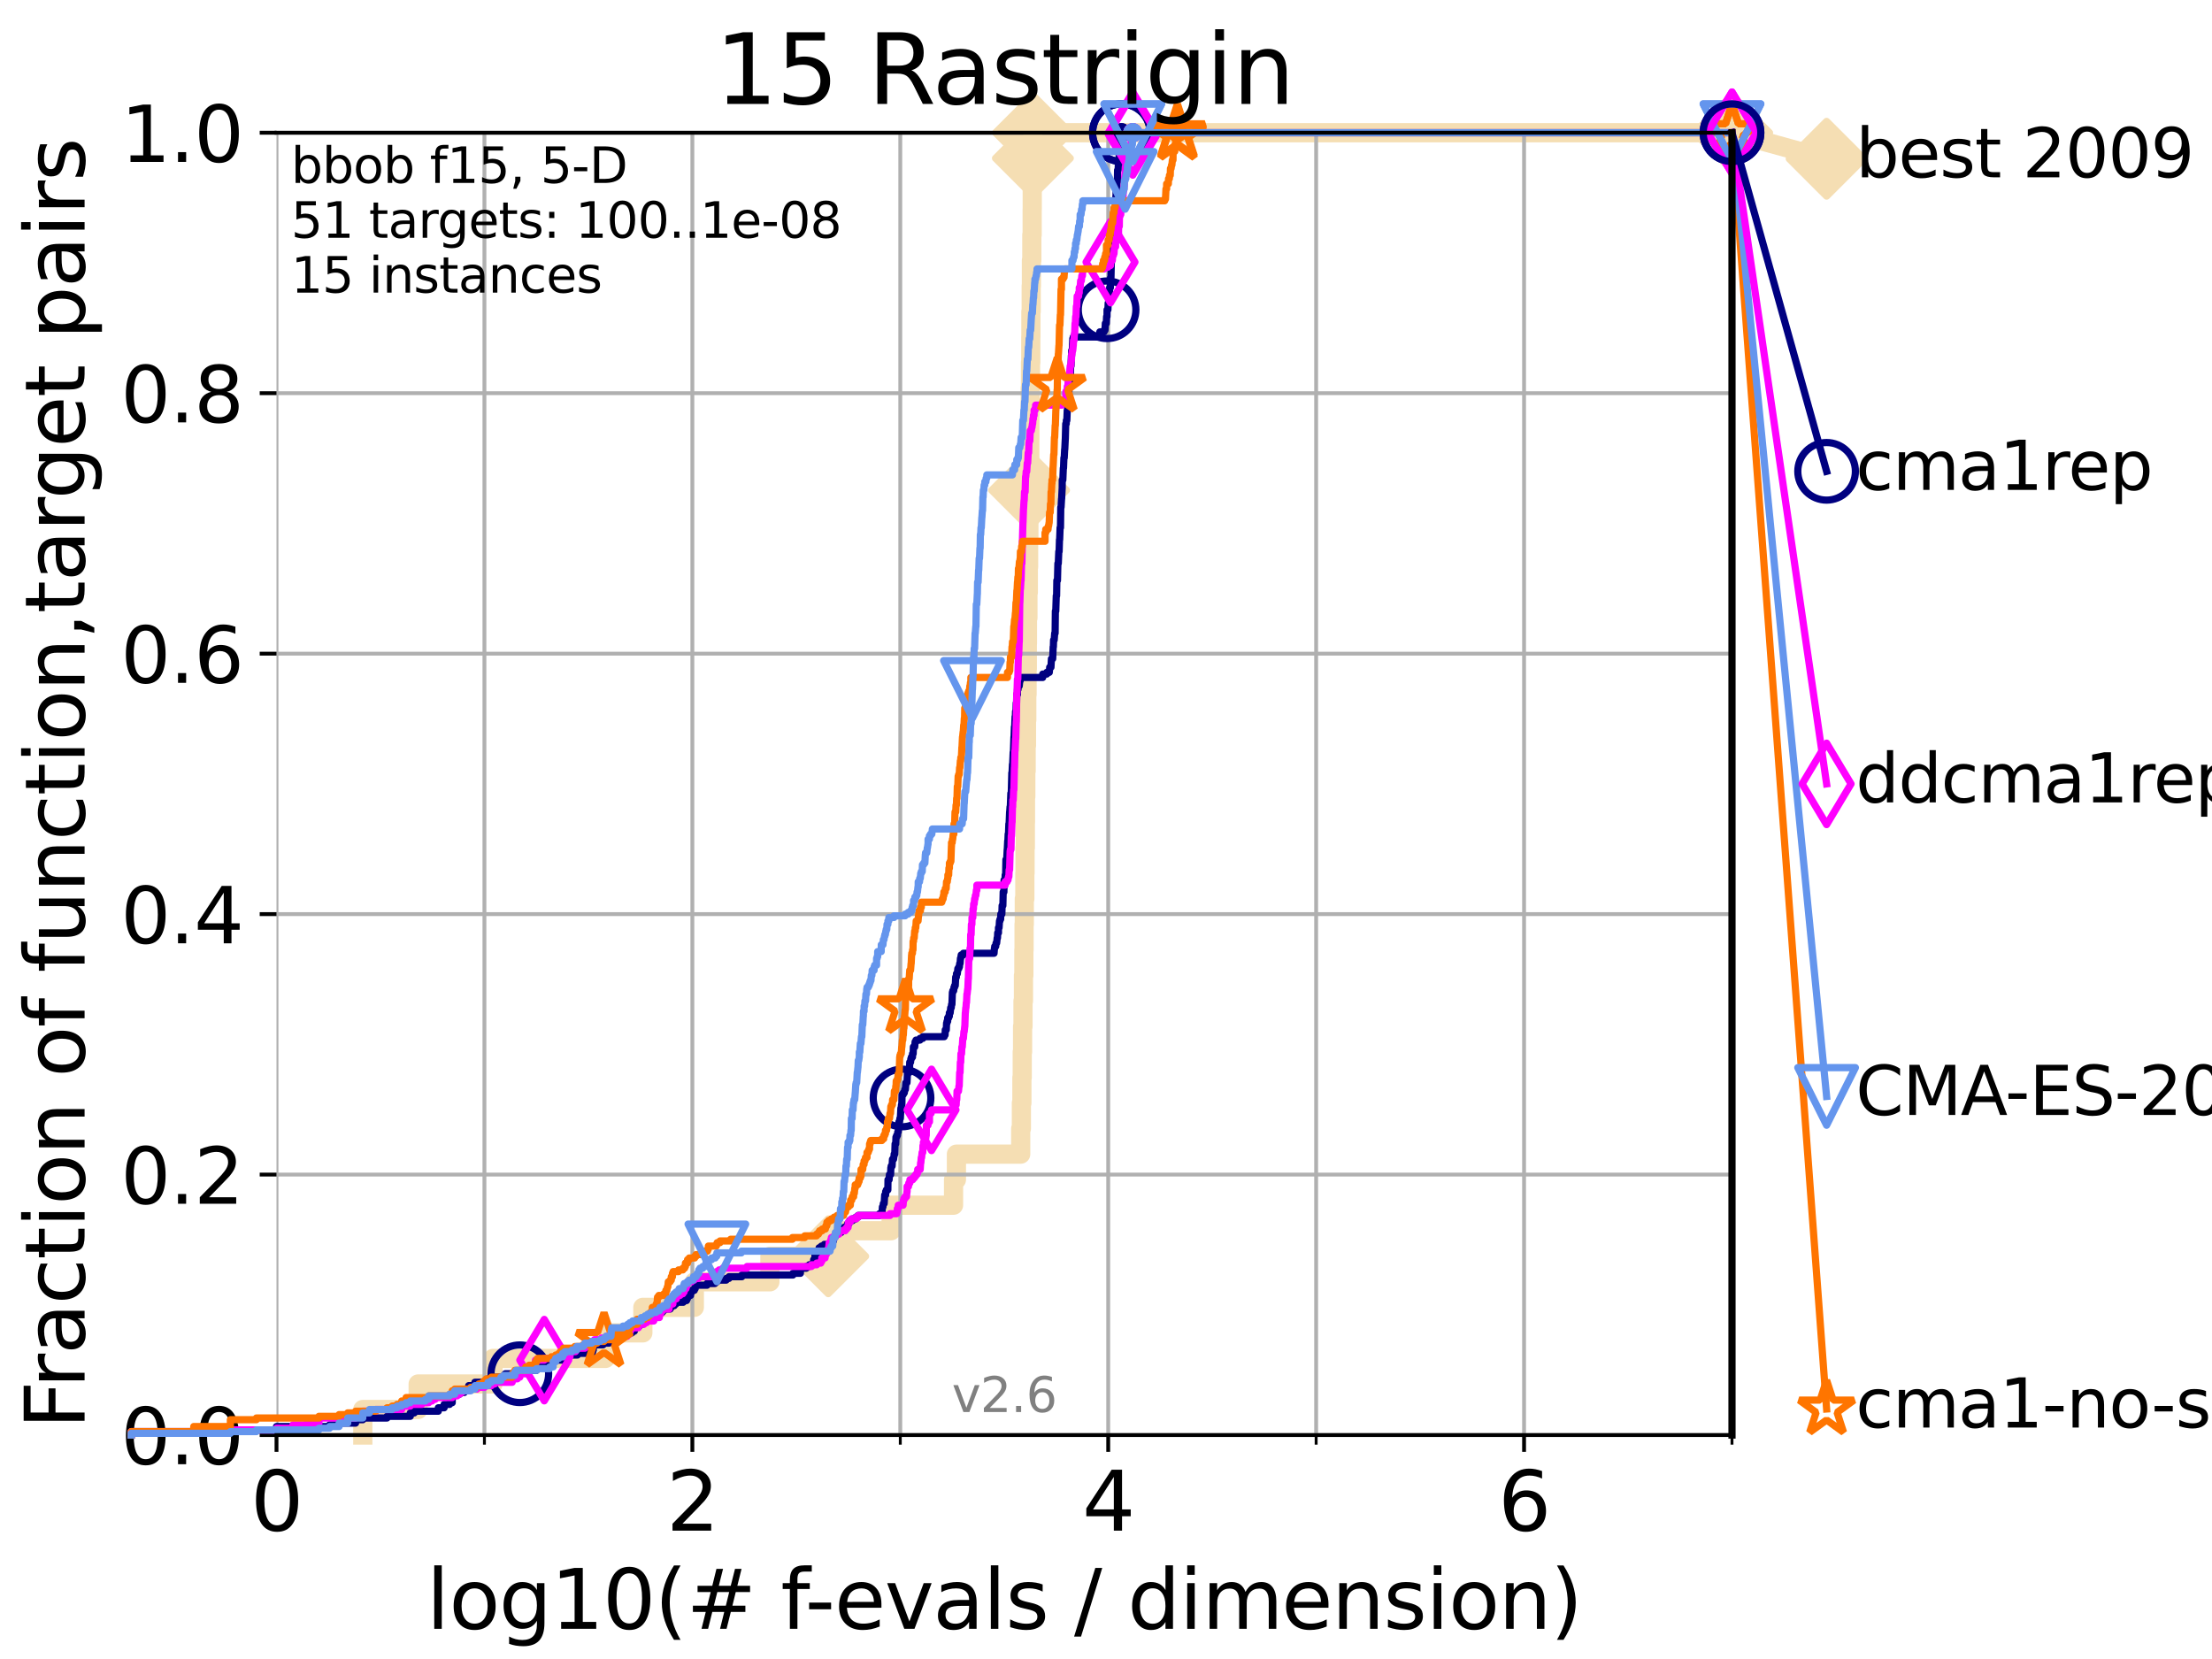 <?xml version="1.0" encoding="utf-8" standalone="no"?>
<!DOCTYPE svg PUBLIC "-//W3C//DTD SVG 1.1//EN"
  "http://www.w3.org/Graphics/SVG/1.1/DTD/svg11.dtd">
<svg xmlns:xlink="http://www.w3.org/1999/xlink" width="460.8pt" height="345.6pt" viewBox="0 0 460.8 345.6" xmlns="http://www.w3.org/2000/svg" version="1.1">
 <defs>
  <style type="text/css">*{stroke-linejoin: round; stroke-linecap: butt}</style>
 </defs>
 <g id="figure_1">
  <g id="patch_1">
   <path d="M 0 345.6 
L 460.8 345.6 
L 460.8 0 
L 0 0 
z
" style="fill: #ffffff"/>
  </g>
  <g id="axes_1">
   <g id="patch_2">
    <path d="M 57.6 298.944 
L 360.806 298.944 
L 360.806 27.648 
L 57.6 27.648 
z
" style="fill: #ffffff"/>
   </g>
   <g id="line2d_1">
    <path d="M 75.575 298.944 
L 75.575 293.624 
L 87.108 293.624 
L 87.108 288.305 
L 102.708 288.305 
L 102.708 282.985 
L 126.127 282.985 
L 126.127 277.666 
L 133.918 277.666 
L 133.918 272.346 
L 144.64 272.346 
L 144.64 267.027 
L 160.383 267.027 
L 160.383 261.707 
L 172.533 261.707 
L 172.533 256.388 
L 185.635 256.388 
L 185.635 251.068 
L 198.64 251.068 
L 198.64 245.749 
L 199.24 245.749 
L 199.24 240.429 
L 212.631 240.429 
L 212.631 235.11 
L 212.771 235.11 
L 212.771 229.79 
L 212.878 229.79 
L 212.878 224.471 
L 212.949 224.471 
L 212.949 219.151 
L 213.021 219.151 
L 213.021 213.832 
L 213.11 213.832 
L 213.11 208.512 
L 213.205 208.512 
L 213.205 203.192 
L 213.289 203.192 
L 213.289 197.873 
L 213.33 197.873 
L 213.33 192.553 
L 213.381 192.553 
L 213.381 187.234 
L 213.491 187.234 
L 213.491 181.914 
L 213.535 181.914 
L 213.535 176.595 
L 213.598 176.595 
L 213.598 171.275 
L 213.627 171.275 
L 213.627 165.956 
L 213.692 165.956 
L 213.692 160.636 
L 213.763 160.636 
L 213.763 155.317 
L 213.836 155.317 
L 213.836 149.997 
L 213.898 149.997 
L 213.898 144.678 
L 213.96 144.678 
L 213.96 139.358 
L 214.013 139.358 
L 214.013 134.039 
L 214.04 134.039 
L 214.04 128.719 
L 214.138 128.719 
L 214.138 123.4 
L 214.22 123.4 
L 214.22 118.08 
L 214.28 118.08 
L 214.28 112.76 
L 214.334 112.76 
L 214.334 107.441 
L 214.375 107.441 
L 214.375 102.121 
L 214.442 102.121 
L 214.442 96.802 
L 214.525 96.802 
L 214.525 91.482 
L 214.54 91.482 
L 214.54 86.163 
L 214.601 86.163 
L 214.601 80.843 
L 214.674 80.843 
L 214.674 75.524 
L 214.733 75.524 
L 214.733 70.204 
L 214.754 70.204 
L 214.754 64.885 
L 214.816 64.885 
L 214.816 59.565 
L 214.861 59.565 
L 214.861 54.246 
L 214.947 54.246 
L 214.947 48.926 
L 215.018 48.926 
L 215.018 43.607 
L 215.034 43.607 
L 215.034 38.287 
L 215.107 38.287 
L 215.107 32.968 
L 215.169 32.968 
L 215.169 27.648 
L 360.806 27.648 
" style="fill: none; stroke: #f5deb3; stroke-width: 4; stroke-linecap: square"/>
   </g>
   <g id="line2d_2">
    <defs>
     <path id="mc83a132520" d="M -0 7.778 
L 7.778 0 
L 0 -7.778 
L -7.778 -0 
z
" style="stroke: #f5deb3; stroke-width: 1.5; stroke-linejoin: miter"/>
    </defs>
    <g>
     <use xlink:href="#mc83a132520" x="172.533" y="261.707" style="fill: #f5deb3; stroke: #f5deb3; stroke-width: 1.5; stroke-linejoin: miter"/>
     <use xlink:href="#mc83a132520" x="214.375" y="102.121" style="fill: #f5deb3; stroke: #f5deb3; stroke-width: 1.5; stroke-linejoin: miter"/>
     <use xlink:href="#mc83a132520" x="215.169" y="32.968" style="fill: #f5deb3; stroke: #f5deb3; stroke-width: 1.5; stroke-linejoin: miter"/>
     <use xlink:href="#mc83a132520" x="215.169" y="27.648" style="fill: #f5deb3; stroke: #f5deb3; stroke-width: 1.5; stroke-linejoin: miter"/>
     <use xlink:href="#mc83a132520" x="360.806" y="27.648" style="fill: #f5deb3; stroke: #f5deb3; stroke-width: 1.5; stroke-linejoin: miter"/>
    </g>
   </g>
   <g id="line2d_3">
    <path style="fill: none; stroke: #f5deb3; stroke-width: 4; stroke-linecap: square"/>
    <g/>
   </g>
   <g id="line2d_4">
    <path d="M 360.806 27.648 
L 380.515 33.074 
" style="fill: none; stroke: #f5deb3; stroke-width: 4; stroke-linecap: square"/>
    <g>
     <use xlink:href="#mc83a132520" x="360.806" y="27.648" style="fill: #f5deb3; stroke: #f5deb3; stroke-width: 1.5; stroke-linejoin: miter"/>
     <use xlink:href="#mc83a132520" x="380.515" y="33.074" style="fill: #f5deb3; stroke: #f5deb3; stroke-width: 1.5; stroke-linejoin: miter"/>
    </g>
   </g>
   <g id="matplotlib.axis_1">
    <g id="xtick_1">
     <g id="line2d_5">
      <path d="M 57.6 298.944 
L 57.6 27.648 
" clip-path="url(#pfe0266b33c)" style="fill: none; stroke: #b0b0b0; stroke-width: 0.8; stroke-linecap: square"/>
     </g>
     <g id="line2d_6">
      <defs>
       <path id="md1de9a2cfd" d="M 0 0 
L 0 3.5 
" style="stroke: #000000; stroke-width: 0.8"/>
      </defs>
      <g>
       <use xlink:href="#md1de9a2cfd" x="57.6" y="298.944" style="stroke: #000000; stroke-width: 0.8"/>
      </g>
     </g>
     <g id="text_1">
      <!-- 0 -->
      <g transform="translate(52.192 318.861)scale(0.17 -0.17)">
       <defs>
        <path id="DejaVuSans-30" d="M 2034 4250 
Q 1547 4250 1301 3770 
Q 1056 3291 1056 2328 
Q 1056 1369 1301 889 
Q 1547 409 2034 409 
Q 2525 409 2770 889 
Q 3016 1369 3016 2328 
Q 3016 3291 2770 3770 
Q 2525 4250 2034 4250 
z
M 2034 4750 
Q 2819 4750 3233 4129 
Q 3647 3509 3647 2328 
Q 3647 1150 3233 529 
Q 2819 -91 2034 -91 
Q 1250 -91 836 529 
Q 422 1150 422 2328 
Q 422 3509 836 4129 
Q 1250 4750 2034 4750 
z
" transform="scale(0.016)"/>
       </defs>
       <use xlink:href="#DejaVuSans-30"/>
      </g>
     </g>
    </g>
    <g id="xtick_2">
     <g id="line2d_7">
      <path d="M 144.23 298.944 
L 144.23 27.648 
" clip-path="url(#pfe0266b33c)" style="fill: none; stroke: #b0b0b0; stroke-width: 0.8; stroke-linecap: square"/>
     </g>
     <g id="line2d_8">
      <g>
       <use xlink:href="#md1de9a2cfd" x="144.23" y="298.944" style="stroke: #000000; stroke-width: 0.8"/>
      </g>
     </g>
     <g id="text_2">
      <!-- 2 -->
      <g transform="translate(138.822 318.861)scale(0.17 -0.17)">
       <defs>
        <path id="DejaVuSans-32" d="M 1228 531 
L 3431 531 
L 3431 0 
L 469 0 
L 469 531 
Q 828 903 1448 1529 
Q 2069 2156 2228 2338 
Q 2531 2678 2651 2914 
Q 2772 3150 2772 3378 
Q 2772 3750 2511 3984 
Q 2250 4219 1831 4219 
Q 1534 4219 1204 4116 
Q 875 4013 500 3803 
L 500 4441 
Q 881 4594 1212 4672 
Q 1544 4750 1819 4750 
Q 2544 4750 2975 4387 
Q 3406 4025 3406 3419 
Q 3406 3131 3298 2873 
Q 3191 2616 2906 2266 
Q 2828 2175 2409 1742 
Q 1991 1309 1228 531 
z
" transform="scale(0.016)"/>
       </defs>
       <use xlink:href="#DejaVuSans-32"/>
      </g>
     </g>
    </g>
    <g id="xtick_3">
     <g id="line2d_9">
      <path d="M 230.861 298.944 
L 230.861 27.648 
" clip-path="url(#pfe0266b33c)" style="fill: none; stroke: #b0b0b0; stroke-width: 0.8; stroke-linecap: square"/>
     </g>
     <g id="line2d_10">
      <g>
       <use xlink:href="#md1de9a2cfd" x="230.861" y="298.944" style="stroke: #000000; stroke-width: 0.8"/>
      </g>
     </g>
     <g id="text_3">
      <!-- 4 -->
      <g transform="translate(225.453 318.861)scale(0.17 -0.17)">
       <defs>
        <path id="DejaVuSans-34" d="M 2419 4116 
L 825 1625 
L 2419 1625 
L 2419 4116 
z
M 2253 4666 
L 3047 4666 
L 3047 1625 
L 3713 1625 
L 3713 1100 
L 3047 1100 
L 3047 0 
L 2419 0 
L 2419 1100 
L 313 1100 
L 313 1709 
L 2253 4666 
z
" transform="scale(0.016)"/>
       </defs>
       <use xlink:href="#DejaVuSans-34"/>
      </g>
     </g>
    </g>
    <g id="xtick_4">
     <g id="line2d_11">
      <path d="M 317.491 298.944 
L 317.491 27.648 
" clip-path="url(#pfe0266b33c)" style="fill: none; stroke: #b0b0b0; stroke-width: 0.8; stroke-linecap: square"/>
     </g>
     <g id="line2d_12">
      <g>
       <use xlink:href="#md1de9a2cfd" x="317.491" y="298.944" style="stroke: #000000; stroke-width: 0.8"/>
      </g>
     </g>
     <g id="text_4">
      <!-- 6 -->
      <g transform="translate(312.083 318.861)scale(0.17 -0.17)">
       <defs>
        <path id="DejaVuSans-36" d="M 2113 2584 
Q 1688 2584 1439 2293 
Q 1191 2003 1191 1497 
Q 1191 994 1439 701 
Q 1688 409 2113 409 
Q 2538 409 2786 701 
Q 3034 994 3034 1497 
Q 3034 2003 2786 2293 
Q 2538 2584 2113 2584 
z
M 3366 4563 
L 3366 3988 
Q 3128 4100 2886 4159 
Q 2644 4219 2406 4219 
Q 1781 4219 1451 3797 
Q 1122 3375 1075 2522 
Q 1259 2794 1537 2939 
Q 1816 3084 2150 3084 
Q 2853 3084 3261 2657 
Q 3669 2231 3669 1497 
Q 3669 778 3244 343 
Q 2819 -91 2113 -91 
Q 1303 -91 875 529 
Q 447 1150 447 2328 
Q 447 3434 972 4092 
Q 1497 4750 2381 4750 
Q 2619 4750 2861 4703 
Q 3103 4656 3366 4563 
z
" transform="scale(0.016)"/>
       </defs>
       <use xlink:href="#DejaVuSans-36"/>
      </g>
     </g>
    </g>
    <g id="xtick_5">
     <g id="line2d_13">
      <path d="M 100.915 298.944 
L 100.915 27.648 
" clip-path="url(#pfe0266b33c)" style="fill: none; stroke: #b0b0b0; stroke-width: 0.8; stroke-linecap: square"/>
     </g>
     <g id="line2d_14">
      <defs>
       <path id="md7fe17c47e" d="M 0 0 
L 0 2 
" style="stroke: #000000; stroke-width: 0.6"/>
      </defs>
      <g>
       <use xlink:href="#md7fe17c47e" x="100.915" y="298.944" style="stroke: #000000; stroke-width: 0.6"/>
      </g>
     </g>
    </g>
    <g id="xtick_6">
     <g id="line2d_15">
      <path d="M 187.546 298.944 
L 187.546 27.648 
" clip-path="url(#pfe0266b33c)" style="fill: none; stroke: #b0b0b0; stroke-width: 0.8; stroke-linecap: square"/>
     </g>
     <g id="line2d_16">
      <g>
       <use xlink:href="#md7fe17c47e" x="187.546" y="298.944" style="stroke: #000000; stroke-width: 0.6"/>
      </g>
     </g>
    </g>
    <g id="xtick_7">
     <g id="line2d_17">
      <path d="M 274.176 298.944 
L 274.176 27.648 
" clip-path="url(#pfe0266b33c)" style="fill: none; stroke: #b0b0b0; stroke-width: 0.8; stroke-linecap: square"/>
     </g>
     <g id="line2d_18">
      <g>
       <use xlink:href="#md7fe17c47e" x="274.176" y="298.944" style="stroke: #000000; stroke-width: 0.6"/>
      </g>
     </g>
    </g>
    <g id="xtick_8">
     <g id="line2d_19">
      <path d="M 360.806 298.944 
L 360.806 27.648 
" clip-path="url(#pfe0266b33c)" style="fill: none; stroke: #b0b0b0; stroke-width: 0.8; stroke-linecap: square"/>
     </g>
     <g id="line2d_20">
      <g>
       <use xlink:href="#md7fe17c47e" x="360.806" y="298.944" style="stroke: #000000; stroke-width: 0.6"/>
      </g>
     </g>
    </g>
    <g id="text_5">
     <!-- log10(# f-evals / dimension) -->
     <g transform="translate(88.823 339.314)scale(0.17 -0.17)">
      <defs>
       <path id="DejaVuSans-6c" d="M 603 4863 
L 1178 4863 
L 1178 0 
L 603 0 
L 603 4863 
z
" transform="scale(0.016)"/>
       <path id="DejaVuSans-6f" d="M 1959 3097 
Q 1497 3097 1228 2736 
Q 959 2375 959 1747 
Q 959 1119 1226 758 
Q 1494 397 1959 397 
Q 2419 397 2687 759 
Q 2956 1122 2956 1747 
Q 2956 2369 2687 2733 
Q 2419 3097 1959 3097 
z
M 1959 3584 
Q 2709 3584 3137 3096 
Q 3566 2609 3566 1747 
Q 3566 888 3137 398 
Q 2709 -91 1959 -91 
Q 1206 -91 779 398 
Q 353 888 353 1747 
Q 353 2609 779 3096 
Q 1206 3584 1959 3584 
z
" transform="scale(0.016)"/>
       <path id="DejaVuSans-67" d="M 2906 1791 
Q 2906 2416 2648 2759 
Q 2391 3103 1925 3103 
Q 1463 3103 1205 2759 
Q 947 2416 947 1791 
Q 947 1169 1205 825 
Q 1463 481 1925 481 
Q 2391 481 2648 825 
Q 2906 1169 2906 1791 
z
M 3481 434 
Q 3481 -459 3084 -895 
Q 2688 -1331 1869 -1331 
Q 1566 -1331 1297 -1286 
Q 1028 -1241 775 -1147 
L 775 -588 
Q 1028 -725 1275 -790 
Q 1522 -856 1778 -856 
Q 2344 -856 2625 -561 
Q 2906 -266 2906 331 
L 2906 616 
Q 2728 306 2450 153 
Q 2172 0 1784 0 
Q 1141 0 747 490 
Q 353 981 353 1791 
Q 353 2603 747 3093 
Q 1141 3584 1784 3584 
Q 2172 3584 2450 3431 
Q 2728 3278 2906 2969 
L 2906 3500 
L 3481 3500 
L 3481 434 
z
" transform="scale(0.016)"/>
       <path id="DejaVuSans-31" d="M 794 531 
L 1825 531 
L 1825 4091 
L 703 3866 
L 703 4441 
L 1819 4666 
L 2450 4666 
L 2450 531 
L 3481 531 
L 3481 0 
L 794 0 
L 794 531 
z
" transform="scale(0.016)"/>
       <path id="DejaVuSans-28" d="M 1984 4856 
Q 1566 4138 1362 3434 
Q 1159 2731 1159 2009 
Q 1159 1288 1364 580 
Q 1569 -128 1984 -844 
L 1484 -844 
Q 1016 -109 783 600 
Q 550 1309 550 2009 
Q 550 2706 781 3412 
Q 1013 4119 1484 4856 
L 1984 4856 
z
" transform="scale(0.016)"/>
       <path id="DejaVuSans-23" d="M 3272 2816 
L 2363 2816 
L 2100 1772 
L 3016 1772 
L 3272 2816 
z
M 2803 4594 
L 2478 3297 
L 3391 3297 
L 3719 4594 
L 4219 4594 
L 3897 3297 
L 4872 3297 
L 4872 2816 
L 3775 2816 
L 3519 1772 
L 4513 1772 
L 4513 1294 
L 3397 1294 
L 3072 0 
L 2572 0 
L 2894 1294 
L 1978 1294 
L 1656 0 
L 1153 0 
L 1478 1294 
L 494 1294 
L 494 1772 
L 1594 1772 
L 1856 2816 
L 850 2816 
L 850 3297 
L 1978 3297 
L 2297 4594 
L 2803 4594 
z
" transform="scale(0.016)"/>
       <path id="DejaVuSans-20" transform="scale(0.016)"/>
       <path id="DejaVuSans-66" d="M 2375 4863 
L 2375 4384 
L 1825 4384 
Q 1516 4384 1395 4259 
Q 1275 4134 1275 3809 
L 1275 3500 
L 2222 3500 
L 2222 3053 
L 1275 3053 
L 1275 0 
L 697 0 
L 697 3053 
L 147 3053 
L 147 3500 
L 697 3500 
L 697 3744 
Q 697 4328 969 4595 
Q 1241 4863 1831 4863 
L 2375 4863 
z
" transform="scale(0.016)"/>
       <path id="DejaVuSans-2d" d="M 313 2009 
L 1997 2009 
L 1997 1497 
L 313 1497 
L 313 2009 
z
" transform="scale(0.016)"/>
       <path id="DejaVuSans-65" d="M 3597 1894 
L 3597 1613 
L 953 1613 
Q 991 1019 1311 708 
Q 1631 397 2203 397 
Q 2534 397 2845 478 
Q 3156 559 3463 722 
L 3463 178 
Q 3153 47 2828 -22 
Q 2503 -91 2169 -91 
Q 1331 -91 842 396 
Q 353 884 353 1716 
Q 353 2575 817 3079 
Q 1281 3584 2069 3584 
Q 2775 3584 3186 3129 
Q 3597 2675 3597 1894 
z
M 3022 2063 
Q 3016 2534 2758 2815 
Q 2500 3097 2075 3097 
Q 1594 3097 1305 2825 
Q 1016 2553 972 2059 
L 3022 2063 
z
" transform="scale(0.016)"/>
       <path id="DejaVuSans-76" d="M 191 3500 
L 800 3500 
L 1894 563 
L 2988 3500 
L 3597 3500 
L 2284 0 
L 1503 0 
L 191 3500 
z
" transform="scale(0.016)"/>
       <path id="DejaVuSans-61" d="M 2194 1759 
Q 1497 1759 1228 1600 
Q 959 1441 959 1056 
Q 959 750 1161 570 
Q 1363 391 1709 391 
Q 2188 391 2477 730 
Q 2766 1069 2766 1631 
L 2766 1759 
L 2194 1759 
z
M 3341 1997 
L 3341 0 
L 2766 0 
L 2766 531 
Q 2569 213 2275 61 
Q 1981 -91 1556 -91 
Q 1019 -91 701 211 
Q 384 513 384 1019 
Q 384 1609 779 1909 
Q 1175 2209 1959 2209 
L 2766 2209 
L 2766 2266 
Q 2766 2663 2505 2880 
Q 2244 3097 1772 3097 
Q 1472 3097 1187 3025 
Q 903 2953 641 2809 
L 641 3341 
Q 956 3463 1253 3523 
Q 1550 3584 1831 3584 
Q 2591 3584 2966 3190 
Q 3341 2797 3341 1997 
z
" transform="scale(0.016)"/>
       <path id="DejaVuSans-73" d="M 2834 3397 
L 2834 2853 
Q 2591 2978 2328 3040 
Q 2066 3103 1784 3103 
Q 1356 3103 1142 2972 
Q 928 2841 928 2578 
Q 928 2378 1081 2264 
Q 1234 2150 1697 2047 
L 1894 2003 
Q 2506 1872 2764 1633 
Q 3022 1394 3022 966 
Q 3022 478 2636 193 
Q 2250 -91 1575 -91 
Q 1294 -91 989 -36 
Q 684 19 347 128 
L 347 722 
Q 666 556 975 473 
Q 1284 391 1588 391 
Q 1994 391 2212 530 
Q 2431 669 2431 922 
Q 2431 1156 2273 1281 
Q 2116 1406 1581 1522 
L 1381 1569 
Q 847 1681 609 1914 
Q 372 2147 372 2553 
Q 372 3047 722 3315 
Q 1072 3584 1716 3584 
Q 2034 3584 2315 3537 
Q 2597 3491 2834 3397 
z
" transform="scale(0.016)"/>
       <path id="DejaVuSans-2f" d="M 1625 4666 
L 2156 4666 
L 531 -594 
L 0 -594 
L 1625 4666 
z
" transform="scale(0.016)"/>
       <path id="DejaVuSans-64" d="M 2906 2969 
L 2906 4863 
L 3481 4863 
L 3481 0 
L 2906 0 
L 2906 525 
Q 2725 213 2448 61 
Q 2172 -91 1784 -91 
Q 1150 -91 751 415 
Q 353 922 353 1747 
Q 353 2572 751 3078 
Q 1150 3584 1784 3584 
Q 2172 3584 2448 3432 
Q 2725 3281 2906 2969 
z
M 947 1747 
Q 947 1113 1208 752 
Q 1469 391 1925 391 
Q 2381 391 2643 752 
Q 2906 1113 2906 1747 
Q 2906 2381 2643 2742 
Q 2381 3103 1925 3103 
Q 1469 3103 1208 2742 
Q 947 2381 947 1747 
z
" transform="scale(0.016)"/>
       <path id="DejaVuSans-69" d="M 603 3500 
L 1178 3500 
L 1178 0 
L 603 0 
L 603 3500 
z
M 603 4863 
L 1178 4863 
L 1178 4134 
L 603 4134 
L 603 4863 
z
" transform="scale(0.016)"/>
       <path id="DejaVuSans-6d" d="M 3328 2828 
Q 3544 3216 3844 3400 
Q 4144 3584 4550 3584 
Q 5097 3584 5394 3201 
Q 5691 2819 5691 2113 
L 5691 0 
L 5113 0 
L 5113 2094 
Q 5113 2597 4934 2840 
Q 4756 3084 4391 3084 
Q 3944 3084 3684 2787 
Q 3425 2491 3425 1978 
L 3425 0 
L 2847 0 
L 2847 2094 
Q 2847 2600 2669 2842 
Q 2491 3084 2119 3084 
Q 1678 3084 1418 2786 
Q 1159 2488 1159 1978 
L 1159 0 
L 581 0 
L 581 3500 
L 1159 3500 
L 1159 2956 
Q 1356 3278 1631 3431 
Q 1906 3584 2284 3584 
Q 2666 3584 2933 3390 
Q 3200 3197 3328 2828 
z
" transform="scale(0.016)"/>
       <path id="DejaVuSans-6e" d="M 3513 2113 
L 3513 0 
L 2938 0 
L 2938 2094 
Q 2938 2591 2744 2837 
Q 2550 3084 2163 3084 
Q 1697 3084 1428 2787 
Q 1159 2491 1159 1978 
L 1159 0 
L 581 0 
L 581 3500 
L 1159 3500 
L 1159 2956 
Q 1366 3272 1645 3428 
Q 1925 3584 2291 3584 
Q 2894 3584 3203 3211 
Q 3513 2838 3513 2113 
z
" transform="scale(0.016)"/>
       <path id="DejaVuSans-29" d="M 513 4856 
L 1013 4856 
Q 1481 4119 1714 3412 
Q 1947 2706 1947 2009 
Q 1947 1309 1714 600 
Q 1481 -109 1013 -844 
L 513 -844 
Q 928 -128 1133 580 
Q 1338 1288 1338 2009 
Q 1338 2731 1133 3434 
Q 928 4138 513 4856 
z
" transform="scale(0.016)"/>
      </defs>
      <use xlink:href="#DejaVuSans-6c"/>
      <use xlink:href="#DejaVuSans-6f" x="27.783"/>
      <use xlink:href="#DejaVuSans-67" x="88.965"/>
      <use xlink:href="#DejaVuSans-31" x="152.441"/>
      <use xlink:href="#DejaVuSans-30" x="216.064"/>
      <use xlink:href="#DejaVuSans-28" x="279.688"/>
      <use xlink:href="#DejaVuSans-23" x="318.701"/>
      <use xlink:href="#DejaVuSans-20" x="402.49"/>
      <use xlink:href="#DejaVuSans-66" x="434.277"/>
      <use xlink:href="#DejaVuSans-2d" x="463.982"/>
      <use xlink:href="#DejaVuSans-65" x="500.066"/>
      <use xlink:href="#DejaVuSans-76" x="561.59"/>
      <use xlink:href="#DejaVuSans-61" x="620.77"/>
      <use xlink:href="#DejaVuSans-6c" x="682.049"/>
      <use xlink:href="#DejaVuSans-73" x="709.832"/>
      <use xlink:href="#DejaVuSans-20" x="761.932"/>
      <use xlink:href="#DejaVuSans-2f" x="793.719"/>
      <use xlink:href="#DejaVuSans-20" x="827.41"/>
      <use xlink:href="#DejaVuSans-64" x="859.197"/>
      <use xlink:href="#DejaVuSans-69" x="922.674"/>
      <use xlink:href="#DejaVuSans-6d" x="950.457"/>
      <use xlink:href="#DejaVuSans-65" x="1047.869"/>
      <use xlink:href="#DejaVuSans-6e" x="1109.393"/>
      <use xlink:href="#DejaVuSans-73" x="1172.771"/>
      <use xlink:href="#DejaVuSans-69" x="1224.871"/>
      <use xlink:href="#DejaVuSans-6f" x="1252.654"/>
      <use xlink:href="#DejaVuSans-6e" x="1313.836"/>
      <use xlink:href="#DejaVuSans-29" x="1377.215"/>
     </g>
    </g>
   </g>
   <g id="matplotlib.axis_2">
    <g id="ytick_1">
     <g id="line2d_21">
      <path d="M 57.6 298.944 
L 360.806 298.944 
" clip-path="url(#pfe0266b33c)" style="fill: none; stroke: #b0b0b0; stroke-width: 0.8; stroke-linecap: square"/>
     </g>
     <g id="line2d_22">
      <defs>
       <path id="m24944a0804" d="M 0 0 
L -3.5 0 
" style="stroke: #000000; stroke-width: 0.8"/>
      </defs>
      <g>
       <use xlink:href="#m24944a0804" x="57.6" y="298.944" style="stroke: #000000; stroke-width: 0.8"/>
      </g>
     </g>
     <g id="text_6">
      <!-- 0.0 -->
      <g transform="translate(25.155 305.023)scale(0.16 -0.16)">
       <defs>
        <path id="DejaVuSans-2e" d="M 684 794 
L 1344 794 
L 1344 0 
L 684 0 
L 684 794 
z
" transform="scale(0.016)"/>
       </defs>
       <use xlink:href="#DejaVuSans-30"/>
       <use xlink:href="#DejaVuSans-2e" x="63.623"/>
       <use xlink:href="#DejaVuSans-30" x="95.41"/>
      </g>
     </g>
    </g>
    <g id="ytick_2">
     <g id="line2d_23">
      <path d="M 57.6 244.685 
L 360.806 244.685 
" clip-path="url(#pfe0266b33c)" style="fill: none; stroke: #b0b0b0; stroke-width: 0.8; stroke-linecap: square"/>
     </g>
     <g id="line2d_24">
      <g>
       <use xlink:href="#m24944a0804" x="57.6" y="244.685" style="stroke: #000000; stroke-width: 0.8"/>
      </g>
     </g>
     <g id="text_7">
      <!-- 0.2 -->
      <g transform="translate(25.155 250.764)scale(0.16 -0.16)">
       <use xlink:href="#DejaVuSans-30"/>
       <use xlink:href="#DejaVuSans-2e" x="63.623"/>
       <use xlink:href="#DejaVuSans-32" x="95.41"/>
      </g>
     </g>
    </g>
    <g id="ytick_3">
     <g id="line2d_25">
      <path d="M 57.6 190.426 
L 360.806 190.426 
" clip-path="url(#pfe0266b33c)" style="fill: none; stroke: #b0b0b0; stroke-width: 0.8; stroke-linecap: square"/>
     </g>
     <g id="line2d_26">
      <g>
       <use xlink:href="#m24944a0804" x="57.6" y="190.426" style="stroke: #000000; stroke-width: 0.8"/>
      </g>
     </g>
     <g id="text_8">
      <!-- 0.4 -->
      <g transform="translate(25.155 196.504)scale(0.16 -0.16)">
       <use xlink:href="#DejaVuSans-30"/>
       <use xlink:href="#DejaVuSans-2e" x="63.623"/>
       <use xlink:href="#DejaVuSans-34" x="95.41"/>
      </g>
     </g>
    </g>
    <g id="ytick_4">
     <g id="line2d_27">
      <path d="M 57.6 136.166 
L 360.806 136.166 
" clip-path="url(#pfe0266b33c)" style="fill: none; stroke: #b0b0b0; stroke-width: 0.8; stroke-linecap: square"/>
     </g>
     <g id="line2d_28">
      <g>
       <use xlink:href="#m24944a0804" x="57.6" y="136.166" style="stroke: #000000; stroke-width: 0.8"/>
      </g>
     </g>
     <g id="text_9">
      <!-- 0.6 -->
      <g transform="translate(25.155 142.245)scale(0.16 -0.16)">
       <use xlink:href="#DejaVuSans-30"/>
       <use xlink:href="#DejaVuSans-2e" x="63.623"/>
       <use xlink:href="#DejaVuSans-36" x="95.41"/>
      </g>
     </g>
    </g>
    <g id="ytick_5">
     <g id="line2d_29">
      <path d="M 57.6 81.907 
L 360.806 81.907 
" clip-path="url(#pfe0266b33c)" style="fill: none; stroke: #b0b0b0; stroke-width: 0.8; stroke-linecap: square"/>
     </g>
     <g id="line2d_30">
      <g>
       <use xlink:href="#m24944a0804" x="57.6" y="81.907" style="stroke: #000000; stroke-width: 0.8"/>
      </g>
     </g>
     <g id="text_10">
      <!-- 0.8 -->
      <g transform="translate(25.155 87.986)scale(0.16 -0.16)">
       <defs>
        <path id="DejaVuSans-38" d="M 2034 2216 
Q 1584 2216 1326 1975 
Q 1069 1734 1069 1313 
Q 1069 891 1326 650 
Q 1584 409 2034 409 
Q 2484 409 2743 651 
Q 3003 894 3003 1313 
Q 3003 1734 2745 1975 
Q 2488 2216 2034 2216 
z
M 1403 2484 
Q 997 2584 770 2862 
Q 544 3141 544 3541 
Q 544 4100 942 4425 
Q 1341 4750 2034 4750 
Q 2731 4750 3128 4425 
Q 3525 4100 3525 3541 
Q 3525 3141 3298 2862 
Q 3072 2584 2669 2484 
Q 3125 2378 3379 2068 
Q 3634 1759 3634 1313 
Q 3634 634 3220 271 
Q 2806 -91 2034 -91 
Q 1263 -91 848 271 
Q 434 634 434 1313 
Q 434 1759 690 2068 
Q 947 2378 1403 2484 
z
M 1172 3481 
Q 1172 3119 1398 2916 
Q 1625 2713 2034 2713 
Q 2441 2713 2670 2916 
Q 2900 3119 2900 3481 
Q 2900 3844 2670 4047 
Q 2441 4250 2034 4250 
Q 1625 4250 1398 4047 
Q 1172 3844 1172 3481 
z
" transform="scale(0.016)"/>
       </defs>
       <use xlink:href="#DejaVuSans-30"/>
       <use xlink:href="#DejaVuSans-2e" x="63.623"/>
       <use xlink:href="#DejaVuSans-38" x="95.41"/>
      </g>
     </g>
    </g>
    <g id="ytick_6">
     <g id="line2d_31">
      <path d="M 57.6 27.648 
L 360.806 27.648 
" clip-path="url(#pfe0266b33c)" style="fill: none; stroke: #b0b0b0; stroke-width: 0.8; stroke-linecap: square"/>
     </g>
     <g id="line2d_32">
      <g>
       <use xlink:href="#m24944a0804" x="57.6" y="27.648" style="stroke: #000000; stroke-width: 0.8"/>
      </g>
     </g>
     <g id="text_11">
      <!-- 1.0 -->
      <g transform="translate(25.155 33.727)scale(0.16 -0.16)">
       <use xlink:href="#DejaVuSans-31"/>
       <use xlink:href="#DejaVuSans-2e" x="63.623"/>
       <use xlink:href="#DejaVuSans-30" x="95.41"/>
      </g>
     </g>
    </g>
    <g id="text_12">
     <!-- Fraction of function,target pairs -->
     <g transform="translate(17.62 297.681)rotate(-90)scale(0.17 -0.17)">
      <defs>
       <path id="DejaVuSans-46" d="M 628 4666 
L 3309 4666 
L 3309 4134 
L 1259 4134 
L 1259 2759 
L 3109 2759 
L 3109 2228 
L 1259 2228 
L 1259 0 
L 628 0 
L 628 4666 
z
" transform="scale(0.016)"/>
       <path id="DejaVuSans-72" d="M 2631 2963 
Q 2534 3019 2420 3045 
Q 2306 3072 2169 3072 
Q 1681 3072 1420 2755 
Q 1159 2438 1159 1844 
L 1159 0 
L 581 0 
L 581 3500 
L 1159 3500 
L 1159 2956 
Q 1341 3275 1631 3429 
Q 1922 3584 2338 3584 
Q 2397 3584 2469 3576 
Q 2541 3569 2628 3553 
L 2631 2963 
z
" transform="scale(0.016)"/>
       <path id="DejaVuSans-63" d="M 3122 3366 
L 3122 2828 
Q 2878 2963 2633 3030 
Q 2388 3097 2138 3097 
Q 1578 3097 1268 2742 
Q 959 2388 959 1747 
Q 959 1106 1268 751 
Q 1578 397 2138 397 
Q 2388 397 2633 464 
Q 2878 531 3122 666 
L 3122 134 
Q 2881 22 2623 -34 
Q 2366 -91 2075 -91 
Q 1284 -91 818 406 
Q 353 903 353 1747 
Q 353 2603 823 3093 
Q 1294 3584 2113 3584 
Q 2378 3584 2631 3529 
Q 2884 3475 3122 3366 
z
" transform="scale(0.016)"/>
       <path id="DejaVuSans-74" d="M 1172 4494 
L 1172 3500 
L 2356 3500 
L 2356 3053 
L 1172 3053 
L 1172 1153 
Q 1172 725 1289 603 
Q 1406 481 1766 481 
L 2356 481 
L 2356 0 
L 1766 0 
Q 1100 0 847 248 
Q 594 497 594 1153 
L 594 3053 
L 172 3053 
L 172 3500 
L 594 3500 
L 594 4494 
L 1172 4494 
z
" transform="scale(0.016)"/>
       <path id="DejaVuSans-75" d="M 544 1381 
L 544 3500 
L 1119 3500 
L 1119 1403 
Q 1119 906 1312 657 
Q 1506 409 1894 409 
Q 2359 409 2629 706 
Q 2900 1003 2900 1516 
L 2900 3500 
L 3475 3500 
L 3475 0 
L 2900 0 
L 2900 538 
Q 2691 219 2414 64 
Q 2138 -91 1772 -91 
Q 1169 -91 856 284 
Q 544 659 544 1381 
z
M 1991 3584 
L 1991 3584 
z
" transform="scale(0.016)"/>
       <path id="DejaVuSans-2c" d="M 750 794 
L 1409 794 
L 1409 256 
L 897 -744 
L 494 -744 
L 750 256 
L 750 794 
z
" transform="scale(0.016)"/>
       <path id="DejaVuSans-70" d="M 1159 525 
L 1159 -1331 
L 581 -1331 
L 581 3500 
L 1159 3500 
L 1159 2969 
Q 1341 3281 1617 3432 
Q 1894 3584 2278 3584 
Q 2916 3584 3314 3078 
Q 3713 2572 3713 1747 
Q 3713 922 3314 415 
Q 2916 -91 2278 -91 
Q 1894 -91 1617 61 
Q 1341 213 1159 525 
z
M 3116 1747 
Q 3116 2381 2855 2742 
Q 2594 3103 2138 3103 
Q 1681 3103 1420 2742 
Q 1159 2381 1159 1747 
Q 1159 1113 1420 752 
Q 1681 391 2138 391 
Q 2594 391 2855 752 
Q 3116 1113 3116 1747 
z
" transform="scale(0.016)"/>
      </defs>
      <use xlink:href="#DejaVuSans-46"/>
      <use xlink:href="#DejaVuSans-72" x="50.27"/>
      <use xlink:href="#DejaVuSans-61" x="91.383"/>
      <use xlink:href="#DejaVuSans-63" x="152.662"/>
      <use xlink:href="#DejaVuSans-74" x="207.643"/>
      <use xlink:href="#DejaVuSans-69" x="246.852"/>
      <use xlink:href="#DejaVuSans-6f" x="274.635"/>
      <use xlink:href="#DejaVuSans-6e" x="335.816"/>
      <use xlink:href="#DejaVuSans-20" x="399.195"/>
      <use xlink:href="#DejaVuSans-6f" x="430.982"/>
      <use xlink:href="#DejaVuSans-66" x="492.164"/>
      <use xlink:href="#DejaVuSans-20" x="527.369"/>
      <use xlink:href="#DejaVuSans-66" x="559.156"/>
      <use xlink:href="#DejaVuSans-75" x="594.361"/>
      <use xlink:href="#DejaVuSans-6e" x="657.74"/>
      <use xlink:href="#DejaVuSans-63" x="721.119"/>
      <use xlink:href="#DejaVuSans-74" x="776.1"/>
      <use xlink:href="#DejaVuSans-69" x="815.309"/>
      <use xlink:href="#DejaVuSans-6f" x="843.092"/>
      <use xlink:href="#DejaVuSans-6e" x="904.273"/>
      <use xlink:href="#DejaVuSans-2c" x="967.652"/>
      <use xlink:href="#DejaVuSans-74" x="999.439"/>
      <use xlink:href="#DejaVuSans-61" x="1038.648"/>
      <use xlink:href="#DejaVuSans-72" x="1099.928"/>
      <use xlink:href="#DejaVuSans-67" x="1139.291"/>
      <use xlink:href="#DejaVuSans-65" x="1202.768"/>
      <use xlink:href="#DejaVuSans-74" x="1264.291"/>
      <use xlink:href="#DejaVuSans-20" x="1303.5"/>
      <use xlink:href="#DejaVuSans-70" x="1335.287"/>
      <use xlink:href="#DejaVuSans-61" x="1398.764"/>
      <use xlink:href="#DejaVuSans-69" x="1460.043"/>
      <use xlink:href="#DejaVuSans-72" x="1487.826"/>
      <use xlink:href="#DejaVuSans-73" x="1528.939"/>
     </g>
    </g>
   </g>
   <g id="line2d_33">
    <defs>
     <path id="me9cd2caaec" d="M 0 1.5 
C 0.398 1.5 0.779 1.342 1.061 1.061 
C 1.342 0.779 1.5 0.398 1.5 0 
C 1.5 -0.398 1.342 -0.779 1.061 -1.061 
C 0.779 -1.342 0.398 -1.5 0 -1.5 
C -0.398 -1.5 -0.779 -1.342 -1.061 -1.061 
C -1.342 -0.779 -1.5 -0.398 -1.5 0 
C -1.5 0.398 -1.342 0.779 -1.061 1.061 
C -0.779 1.342 -0.398 1.5 0 1.5 
z
" style="stroke: #f5deb3"/>
    </defs>
    <g>
     <use xlink:href="#me9cd2caaec" x="215.169" y="27.648" style="fill: #f5deb3; stroke: #f5deb3"/>
     <use xlink:href="#me9cd2caaec" x="215.169" y="27.648" style="fill: #f5deb3; stroke: #f5deb3"/>
    </g>
   </g>
   <g id="line2d_34">
    <defs>
     <path id="m1f1c31a74c" d="M 0 1.5 
C 0.398 1.5 0.779 1.342 1.061 1.061 
C 1.342 0.779 1.5 0.398 1.5 0 
C 1.5 -0.398 1.342 -0.779 1.061 -1.061 
C 0.779 -1.342 0.398 -1.5 0 -1.5 
C -0.398 -1.5 -0.779 -1.342 -1.061 -1.061 
C -1.342 -0.779 -1.5 -0.398 -1.5 0 
C -1.5 0.398 -1.342 0.779 -1.061 1.061 
C -0.779 1.342 -0.398 1.5 0 1.5 
z
" style="stroke: #000080"/>
    </defs>
    <g>
     <use xlink:href="#m1f1c31a74c" x="233.601" y="27.648" style="fill: #000080; stroke: #000080"/>
     <use xlink:href="#m1f1c31a74c" x="233.601" y="27.648" style="fill: #000080; stroke: #000080"/>
    </g>
   </g>
   <g id="line2d_35">
    <path d="M 27.324 298.944 
L 27.324 298.235 
L 47.991 298.235 
L 47.991 297.88 
L 57.6 297.88 
L 57.6 297.171 
L 68.657 297.171 
L 68.657 296.816 
L 70.639 296.816 
L 70.639 296.462 
L 74.069 296.462 
L 74.069 295.752 
L 75.575 295.752 
L 75.575 295.398 
L 80.621 295.398 
L 80.621 295.043 
L 85.471 295.043 
L 85.471 294.334 
L 86.307 294.334 
L 86.307 293.979 
L 91.306 293.979 
L 91.306 293.27 
L 92.52 293.27 
L 92.52 292.561 
L 93.66 292.561 
L 93.66 292.206 
L 94.206 292.206 
L 94.206 290.787 
L 94.736 290.787 
L 94.736 290.433 
L 95.753 290.433 
L 95.753 290.078 
L 96.718 290.078 
L 96.718 289.723 
L 97.635 289.723 
L 97.635 288.66 
L 98.933 288.66 
L 98.933 287.95 
L 101.653 287.95 
L 101.653 287.241 
L 103.047 287.241 
L 103.047 286.886 
L 104.962 286.886 
L 104.962 286.532 
L 105.263 286.532 
L 105.263 286.177 
L 108.29 286.177 
L 108.29 285.822 
L 109.52 285.822 
L 109.52 285.468 
L 111.762 285.468 
L 111.762 285.113 
L 111.972 285.113 
L 111.972 284.759 
L 112.589 284.759 
L 112.589 284.404 
L 113.954 284.404 
L 113.954 284.049 
L 114.692 284.049 
L 114.692 283.695 
L 114.872 283.695 
L 114.872 283.34 
L 117.695 283.34 
L 117.695 282.631 
L 118.001 282.631 
L 118.001 282.276 
L 120.284 282.276 
L 120.284 281.922 
L 123.375 281.922 
L 123.375 281.567 
L 123.488 281.567 
L 123.488 281.212 
L 123.601 281.212 
L 123.601 280.148 
L 125.628 280.148 
L 125.628 279.794 
L 126.899 279.794 
L 126.994 278.73 
L 128.872 278.73 
L 128.872 278.375 
L 129.041 278.375 
L 129.125 277.666 
L 131.637 277.666 
L 131.637 277.311 
L 132.145 277.311 
L 132.145 276.602 
L 132.358 276.602 
L 132.358 276.247 
L 133.188 276.247 
L 133.188 275.893 
L 133.788 275.893 
L 133.853 275.183 
L 134.368 275.183 
L 134.368 274.829 
L 134.808 274.829 
L 134.808 274.474 
L 135.717 274.474 
L 135.717 274.12 
L 136.584 274.12 
L 136.584 273.765 
L 136.697 273.765 
L 136.697 273.41 
L 137.946 273.41 
L 137.946 273.056 
L 138.259 273.056 
L 138.259 272.701 
L 139.605 272.701 
L 139.605 272.346 
L 139.844 272.346 
L 139.844 271.992 
L 140.451 271.992 
L 140.451 271.637 
L 140.816 271.637 
L 140.816 271.282 
L 142.332 271.282 
L 142.332 270.928 
L 143.026 270.928 
L 143.026 270.573 
L 143.186 270.573 
L 143.186 270.219 
L 143.345 270.219 
L 143.345 269.864 
L 143.85 269.864 
L 143.889 269.155 
L 144.117 269.155 
L 144.117 268.8 
L 144.64 268.8 
L 144.64 268.445 
L 144.823 268.445 
L 144.859 267.736 
L 147.28 267.736 
L 147.28 267.381 
L 148.933 267.381 
L 148.933 267.027 
L 149.367 267.027 
L 149.367 266.672 
L 151.272 266.672 
L 151.272 266.318 
L 151.858 266.318 
L 151.858 265.963 
L 154.541 265.963 
L 154.541 265.608 
L 165.183 265.608 
L 165.183 265.254 
L 166.735 265.254 
L 166.735 264.19 
L 167.968 264.19 
L 167.968 263.835 
L 168.576 263.835 
L 168.576 263.48 
L 169.354 263.48 
L 169.462 262.771 
L 169.502 262.771 
L 169.502 262.417 
L 169.736 262.417 
L 169.775 261.353 
L 170.214 261.353 
L 170.299 260.643 
L 170.505 260.643 
L 170.505 260.289 
L 170.635 260.289 
L 170.635 259.934 
L 171.119 259.934 
L 171.119 259.579 
L 171.722 259.579 
L 171.722 259.225 
L 173.254 259.225 
L 173.254 258.87 
L 173.398 258.87 
L 173.398 258.516 
L 173.621 258.516 
L 173.699 257.806 
L 173.84 257.806 
L 173.84 257.452 
L 174.157 257.452 
L 174.157 257.097 
L 174.476 257.097 
L 174.476 256.742 
L 175.23 256.742 
L 175.23 256.388 
L 175.73 256.388 
L 175.835 255.678 
L 176.408 255.678 
L 176.408 255.324 
L 176.531 255.324 
L 176.531 254.969 
L 176.832 254.969 
L 176.832 254.615 
L 176.991 254.615 
L 176.991 254.26 
L 177.626 254.26 
L 177.626 253.905 
L 178.29 253.905 
L 178.29 253.551 
L 178.782 253.551 
L 178.782 253.196 
L 183.216 253.196 
L 183.216 252.841 
L 183.72 252.841 
L 183.822 251.423 
L 183.927 251.423 
L 184.018 250.714 
L 184.189 250.714 
L 184.297 248.94 
L 184.497 248.94 
L 184.497 248.231 
L 184.647 248.231 
L 184.647 247.877 
L 184.956 247.877 
L 184.986 245.749 
L 185.222 245.749 
L 185.281 244.685 
L 185.53 244.685 
L 185.58 243.266 
L 185.647 243.266 
L 185.647 242.912 
L 185.838 242.912 
L 185.92 241.493 
L 186.14 241.493 
L 186.233 240.784 
L 186.265 240.784 
L 186.265 240.429 
L 186.394 240.429 
L 186.465 238.301 
L 186.593 238.301 
L 186.648 236.883 
L 186.786 236.883 
L 186.786 236.528 
L 186.953 236.528 
L 187.019 235.819 
L 187.116 235.819 
L 187.215 234.4 
L 187.235 234.4 
L 187.261 233.691 
L 187.398 233.691 
L 187.466 232.982 
L 187.561 232.982 
L 187.669 230.854 
L 187.74 230.854 
L 187.796 230.145 
L 187.877 230.145 
L 187.911 228.017 
L 188.167 228.017 
L 188.167 227.662 
L 188.381 227.662 
L 188.488 226.953 
L 188.606 226.953 
L 188.716 225.534 
L 188.941 225.534 
L 189.049 223.407 
L 189.451 223.407 
L 189.512 221.279 
L 189.688 221.279 
L 189.745 220.57 
L 189.855 220.57 
L 189.855 220.215 
L 190.089 220.215 
L 190.096 219.506 
L 190.23 219.506 
L 190.279 218.087 
L 190.55 218.087 
L 190.634 217.023 
L 190.821 217.023 
L 190.821 216.669 
L 191.647 216.669 
L 191.647 216.314 
L 192.251 216.314 
L 192.251 215.959 
L 196.697 215.959 
L 196.697 215.605 
L 196.879 215.605 
L 196.918 214.541 
L 197.127 214.541 
L 197.19 213.122 
L 197.276 213.122 
L 197.276 212.768 
L 197.414 212.768 
L 197.414 212.058 
L 197.614 212.058 
L 197.614 211.704 
L 197.765 211.704 
L 197.765 210.994 
L 197.937 210.994 
L 198.047 209.931 
L 198.161 209.931 
L 198.231 209.221 
L 198.304 209.221 
L 198.399 206.739 
L 198.479 206.739 
L 198.479 206.384 
L 198.67 206.384 
L 198.734 205.675 
L 198.856 205.675 
L 198.856 205.32 
L 199 205.32 
L 199.09 203.547 
L 199.23 203.547 
L 199.25 202.838 
L 199.431 202.838 
L 199.54 201.774 
L 199.736 201.774 
L 199.736 201.419 
L 199.87 201.419 
L 199.922 200.71 
L 200.002 200.71 
L 200.08 199.646 
L 200.132 199.646 
L 200.237 198.937 
L 200.692 198.937 
L 200.692 198.582 
L 207.078 198.582 
L 207.161 197.518 
L 207.217 197.518 
L 207.217 197.164 
L 207.418 197.164 
L 207.495 196.454 
L 207.62 196.454 
L 207.727 195.39 
L 207.795 195.39 
L 207.837 194.327 
L 207.999 194.327 
L 207.999 193.263 
L 208.125 193.263 
L 208.212 191.844 
L 208.31 191.844 
L 208.31 191.49 
L 208.451 191.49 
L 208.484 190.426 
L 208.702 190.426 
L 208.759 188.652 
L 208.915 188.652 
L 208.983 185.815 
L 209.134 185.815 
L 209.165 183.333 
L 209.37 183.333 
L 209.398 182.269 
L 209.491 182.269 
L 209.549 179.077 
L 209.71 179.077 
L 209.818 176.949 
L 209.837 176.949 
L 209.922 175.176 
L 209.962 175.176 
L 210.019 173.758 
L 210.085 173.758 
L 210.163 171.63 
L 210.217 171.63 
L 210.321 169.147 
L 210.334 169.147 
L 210.412 168.084 
L 210.467 168.084 
L 210.577 165.246 
L 210.665 165.246 
L 210.776 160.991 
L 210.83 160.991 
L 210.908 159.218 
L 210.954 159.218 
L 211.06 156.735 
L 211.113 156.735 
L 211.22 153.544 
L 211.245 153.544 
L 211.326 151.416 
L 211.377 151.416 
L 211.464 149.288 
L 211.52 149.288 
L 211.553 148.224 
L 211.646 148.224 
L 211.701 146.451 
L 211.775 146.451 
L 211.805 144.678 
L 211.956 144.678 
L 211.956 143.614 
L 212.077 143.614 
L 212.077 142.904 
L 212.327 142.904 
L 212.434 141.841 
L 212.516 141.841 
L 212.557 141.131 
L 217.216 141.131 
L 217.216 140.422 
L 218.053 140.422 
L 218.053 140.067 
L 218.588 140.067 
L 218.67 139.003 
L 218.934 139.003 
L 219.031 137.23 
L 219.294 137.23 
L 219.396 134.748 
L 219.437 134.748 
L 219.478 133.329 
L 219.606 133.329 
L 219.713 131.911 
L 219.8 131.911 
L 219.853 127.301 
L 219.936 127.301 
L 220.04 124.109 
L 220.11 124.109 
L 220.159 120.917 
L 220.29 120.917 
L 220.378 117.371 
L 220.461 117.371 
L 220.566 114.888 
L 220.634 114.888 
L 220.711 112.406 
L 220.746 112.406 
L 220.838 109.923 
L 220.919 109.923 
L 220.976 105.668 
L 221.039 105.668 
L 221.141 103.895 
L 221.159 103.895 
L 221.265 101.767 
L 221.273 101.767 
L 221.282 99.994 
L 221.407 99.994 
L 221.51 97.511 
L 221.551 97.511 
L 221.632 95.383 
L 221.697 95.383 
L 221.787 93.61 
L 221.812 93.61 
L 221.916 91.482 
L 221.924 91.482 
L 222.011 88.291 
L 222.119 88.291 
L 222.139 87.581 
L 222.241 87.581 
L 222.327 85.454 
L 222.387 85.454 
L 222.448 83.68 
L 222.505 83.68 
L 222.586 82.616 
L 222.626 82.616 
L 222.737 80.134 
L 222.868 80.134 
L 222.941 78.006 
L 222.987 78.006 
L 223.03 76.233 
L 223.117 76.233 
L 223.191 74.105 
L 223.238 74.105 
L 223.238 73.041 
L 223.383 73.041 
L 223.482 70.559 
L 223.585 70.559 
L 223.585 70.204 
L 228.742 70.204 
L 228.742 69.85 
L 229.112 69.85 
L 229.112 69.14 
L 229.992 69.14 
L 229.992 68.786 
L 230.191 68.786 
L 230.263 67.367 
L 230.459 67.367 
L 230.523 65.949 
L 230.612 65.949 
L 230.624 64.53 
L 230.8 64.53 
L 230.853 63.112 
L 230.973 63.112 
L 231.004 61.338 
L 231.084 61.338 
L 231.165 59.92 
L 231.319 59.92 
L 231.357 57.792 
L 231.438 57.792 
L 231.542 53.182 
L 231.575 53.182 
L 231.683 51.054 
L 231.69 51.054 
L 231.78 49.635 
L 231.813 49.635 
L 231.813 49.281 
L 231.943 49.281 
L 232.038 46.798 
L 232.061 46.798 
L 232.116 45.734 
L 232.214 45.734 
L 232.293 43.252 
L 232.369 43.252 
L 232.47 40.77 
L 232.481 40.77 
L 232.525 39.706 
L 232.636 39.706 
L 232.708 37.932 
L 232.772 37.932 
L 232.811 35.45 
L 232.928 35.45 
L 233.016 33.322 
L 233.096 33.322 
L 233.157 32.258 
L 233.304 32.258 
L 233.363 30.84 
L 233.459 30.84 
L 233.459 30.13 
L 233.601 30.13 
L 233.601 27.648 
L 360.806 27.648 
L 360.806 27.648 
" style="fill: none; stroke: #000080; stroke-width: 1.5; stroke-linecap: square"/>
   </g>
   <g id="line2d_36">
    <defs>
     <path id="m1de811fb53" d="M 0 6 
C 1.591 6 3.117 5.368 4.243 4.243 
C 5.368 3.117 6 1.591 6 0 
C 6 -1.591 5.368 -3.117 4.243 -4.243 
C 3.117 -5.368 1.591 -6 0 -6 
C -1.591 -6 -3.117 -5.368 -4.243 -4.243 
C -5.368 -3.117 -6 -1.591 -6 0 
C -6 1.591 -5.368 3.117 -4.243 4.243 
C -3.117 5.368 -1.591 6 0 6 
z
" style="stroke: #000080; stroke-width: 1.5"/>
    </defs>
    <g>
     <use xlink:href="#m1de811fb53" x="108.29" y="286.177" style="fill-opacity: 0; stroke: #000080; stroke-width: 1.5"/>
     <use xlink:href="#m1de811fb53" x="187.911" y="228.726" style="fill-opacity: 0; stroke: #000080; stroke-width: 1.5"/>
     <use xlink:href="#m1de811fb53" x="230.624" y="64.53" style="fill-opacity: 0; stroke: #000080; stroke-width: 1.5"/>
     <use xlink:href="#m1de811fb53" x="233.601" y="27.648" style="fill-opacity: 0; stroke: #000080; stroke-width: 1.5"/>
     <use xlink:href="#m1de811fb53" x="233.601" y="27.648" style="fill-opacity: 0; stroke: #000080; stroke-width: 1.5"/>
     <use xlink:href="#m1de811fb53" x="360.806" y="27.648" style="fill-opacity: 0; stroke: #000080; stroke-width: 1.5"/>
    </g>
   </g>
   <g id="line2d_37">
    <path style="fill: none; stroke: #000080; stroke-width: 1.5; stroke-linecap: square"/>
    <g/>
   </g>
   <g id="line2d_38">
    <defs>
     <path id="mddcaef9977" d="M 0 1.5 
C 0.398 1.5 0.779 1.342 1.061 1.061 
C 1.342 0.779 1.5 0.398 1.5 0 
C 1.5 -0.398 1.342 -0.779 1.061 -1.061 
C 0.779 -1.342 0.398 -1.5 0 -1.5 
C -0.398 -1.5 -0.779 -1.342 -1.061 -1.061 
C -1.342 -0.779 -1.5 -0.398 -1.5 0 
C -1.5 0.398 -1.342 0.779 -1.061 1.061 
C -0.779 1.342 -0.398 1.5 0 1.5 
z
" style="stroke: #ff00ff"/>
    </defs>
    <g>
     <use xlink:href="#mddcaef9977" x="235.981" y="27.648" style="fill: #ff00ff; stroke: #ff00ff"/>
     <use xlink:href="#mddcaef9977" x="235.981" y="27.648" style="fill: #ff00ff; stroke: #ff00ff"/>
    </g>
   </g>
   <g id="line2d_39">
    <path d="M 27.324 298.944 
L 27.324 298.235 
L 47.991 298.235 
L 47.991 297.88 
L 57.6 297.88 
L 57.6 297.525 
L 61.03 297.525 
L 61.03 296.816 
L 63.93 296.816 
L 63.93 296.462 
L 66.441 296.462 
L 66.441 295.398 
L 74.069 295.398 
L 74.069 294.688 
L 75.575 294.688 
L 75.575 293.979 
L 78.267 293.979 
L 78.267 293.624 
L 83.678 293.624 
L 83.678 292.915 
L 85.471 292.915 
L 85.471 292.561 
L 87.876 292.561 
L 87.876 292.206 
L 89.324 292.206 
L 89.324 291.851 
L 90.008 291.851 
L 90.008 291.497 
L 90.668 291.497 
L 90.668 291.142 
L 94.206 291.142 
L 94.206 290.787 
L 95.251 290.787 
L 95.251 290.433 
L 95.753 290.433 
L 95.753 290.078 
L 96.241 290.078 
L 96.241 289.723 
L 97.635 289.723 
L 97.635 289.369 
L 99.347 289.369 
L 99.347 289.014 
L 100.915 289.014 
L 100.915 288.66 
L 102.363 288.66 
L 102.363 288.305 
L 103.047 288.305 
L 103.047 287.95 
L 106.699 287.95 
L 106.699 287.241 
L 107.775 287.241 
L 107.775 286.886 
L 108.29 286.886 
L 108.29 286.177 
L 109.757 286.177 
L 109.757 285.822 
L 110.221 285.822 
L 110.221 285.113 
L 111.117 285.113 
L 111.117 284.759 
L 111.55 284.759 
L 111.55 283.34 
L 113.381 283.34 
L 113.381 282.985 
L 115.918 282.985 
L 115.918 282.631 
L 118.745 282.631 
L 118.745 281.922 
L 118.89 281.922 
L 118.89 281.567 
L 119.876 281.567 
L 119.876 280.858 
L 121.831 280.858 
L 121.831 280.503 
L 122.199 280.503 
L 122.199 280.148 
L 122.32 280.148 
L 122.32 279.794 
L 122.44 279.794 
L 122.44 279.439 
L 123.825 279.439 
L 123.825 279.084 
L 125.322 279.084 
L 125.322 278.73 
L 126.323 278.73 
L 126.323 278.375 
L 130.657 278.375 
L 130.657 278.021 
L 131.04 278.021 
L 131.04 277.311 
L 131.341 277.311 
L 131.341 276.957 
L 131.49 276.957 
L 131.49 276.602 
L 132.984 276.602 
L 132.984 275.893 
L 134.113 275.893 
L 134.113 275.538 
L 134.684 275.538 
L 134.684 275.183 
L 136.184 275.183 
L 136.184 274.474 
L 137.359 274.474 
L 137.359 273.765 
L 137.628 273.765 
L 137.681 273.056 
L 138.051 273.056 
L 138.051 272.701 
L 139.363 272.701 
L 139.46 271.992 
L 139.556 271.992 
L 139.556 271.637 
L 140.173 271.637 
L 140.22 270.573 
L 140.906 270.573 
L 140.906 269.864 
L 141.654 269.864 
L 141.654 269.509 
L 142.248 269.509 
L 142.248 269.155 
L 142.498 269.155 
L 142.498 268.8 
L 142.621 268.8 
L 142.621 268.445 
L 142.906 268.445 
L 142.906 268.091 
L 143.026 268.091 
L 143.106 267.381 
L 143.265 267.381 
L 143.265 267.027 
L 144.041 267.027 
L 144.041 266.672 
L 144.603 266.672 
L 144.603 266.318 
L 145.503 266.318 
L 145.503 265.963 
L 148.786 265.963 
L 148.786 265.608 
L 149.137 265.608 
L 149.137 265.254 
L 149.253 265.254 
L 149.253 264.899 
L 149.792 264.899 
L 149.792 264.544 
L 150.56 264.544 
L 150.56 264.19 
L 155.619 264.19 
L 155.619 263.835 
L 169.044 263.835 
L 169.044 263.48 
L 170.129 263.48 
L 170.129 263.126 
L 170.983 263.126 
L 170.983 262.771 
L 171.182 262.771 
L 171.182 262.062 
L 171.878 262.062 
L 171.921 261.353 
L 172.119 261.353 
L 172.119 260.998 
L 172.331 260.998 
L 172.382 260.289 
L 172.6 260.289 
L 172.699 259.225 
L 172.724 259.225 
L 172.724 258.87 
L 172.995 258.87 
L 173.101 258.161 
L 173.19 258.161 
L 173.19 257.806 
L 173.926 257.806 
L 173.957 257.097 
L 174.783 257.097 
L 174.842 256.388 
L 176.065 256.388 
L 176.065 256.033 
L 176.395 256.033 
L 176.395 255.678 
L 176.672 255.678 
L 176.712 254.615 
L 177.077 254.615 
L 177.077 254.26 
L 177.363 254.26 
L 177.363 253.905 
L 178.346 253.905 
L 178.346 253.551 
L 178.8 253.551 
L 178.8 253.196 
L 185.413 253.196 
L 185.413 252.841 
L 186.782 252.841 
L 186.782 252.487 
L 186.895 252.487 
L 186.93 251.778 
L 187.077 251.778 
L 187.127 251.068 
L 188.127 251.068 
L 188.207 250.004 
L 188.301 250.004 
L 188.301 249.65 
L 188.546 249.65 
L 188.546 249.295 
L 188.839 249.295 
L 188.941 248.231 
L 188.965 248.231 
L 188.965 247.167 
L 189.256 247.167 
L 189.318 246.458 
L 189.529 246.458 
L 189.553 245.749 
L 190.145 245.749 
L 190.145 245.394 
L 190.464 245.394 
L 190.464 245.039 
L 190.745 245.039 
L 190.745 244.685 
L 191.022 244.685 
L 191.022 244.33 
L 191.172 244.33 
L 191.172 243.621 
L 191.695 243.621 
L 191.782 242.202 
L 191.833 242.202 
L 191.917 241.138 
L 191.986 241.138 
L 192.092 240.075 
L 192.222 240.075 
L 192.269 238.656 
L 192.365 238.656 
L 192.365 237.947 
L 192.553 237.947 
L 192.648 237.237 
L 192.839 237.237 
L 192.924 236.528 
L 192.955 236.528 
L 192.981 234.4 
L 193.319 234.4 
L 193.319 233.691 
L 193.626 233.691 
L 193.629 231.918 
L 193.969 231.918 
L 194.052 231.209 
L 198.58 231.209 
L 198.58 230.854 
L 198.724 230.854 
L 198.724 230.145 
L 199.193 230.145 
L 199.238 229.081 
L 199.31 229.081 
L 199.369 227.308 
L 199.671 227.308 
L 199.77 226.244 
L 199.823 226.244 
L 199.918 223.407 
L 200 223.407 
L 200.058 221.279 
L 200.134 221.279 
L 200.182 219.506 
L 200.308 219.506 
L 200.373 218.087 
L 200.46 218.087 
L 200.57 216.314 
L 200.695 216.314 
L 200.8 214.895 
L 200.865 214.895 
L 200.968 213.832 
L 200.992 213.832 
L 201.088 210.994 
L 201.106 210.994 
L 201.192 209.931 
L 201.225 209.931 
L 201.297 208.867 
L 201.341 208.867 
L 201.424 207.093 
L 201.47 207.093 
L 201.578 206.03 
L 201.61 206.03 
L 201.702 203.902 
L 201.729 203.902 
L 201.814 200.001 
L 201.88 200.001 
L 201.88 199.646 
L 201.999 199.646 
L 202.074 197.518 
L 202.171 197.518 
L 202.213 194.681 
L 202.306 194.681 
L 202.361 192.553 
L 202.466 192.553 
L 202.482 191.135 
L 202.653 191.135 
L 202.702 189.362 
L 202.782 189.362 
L 202.827 188.298 
L 202.944 188.298 
L 203.03 187.234 
L 203.114 187.234 
L 203.188 186.525 
L 203.294 186.525 
L 203.393 185.461 
L 203.492 185.461 
L 203.498 184.397 
L 209.392 184.397 
L 209.392 183.688 
L 209.785 183.688 
L 209.785 183.333 
L 209.98 183.333 
L 210.084 182.624 
L 210.162 182.624 
L 210.23 181.205 
L 210.319 181.205 
L 210.429 177.304 
L 210.485 177.304 
L 210.485 176.949 
L 210.604 176.949 
L 210.669 174.112 
L 210.718 174.112 
L 210.822 171.275 
L 210.844 171.275 
L 210.923 168.084 
L 210.962 168.084 
L 210.985 166.665 
L 211.073 166.665 
L 211.157 164.537 
L 211.216 164.537 
L 211.326 159.927 
L 211.345 159.927 
L 211.429 156.381 
L 211.464 156.381 
L 211.564 153.898 
L 211.604 153.898 
L 211.696 150.352 
L 211.72 150.352 
L 211.816 144.323 
L 211.856 144.323 
L 211.945 141.486 
L 212.03 141.486 
L 212.137 136.521 
L 212.212 136.521 
L 212.313 133.684 
L 212.336 133.684 
L 212.433 125.527 
L 212.456 125.527 
L 212.542 122.69 
L 212.58 122.69 
L 212.677 120.917 
L 212.713 120.917 
L 212.807 117.371 
L 212.881 117.371 
L 212.987 112.406 
L 212.996 112.406 
L 213.098 108.859 
L 213.111 108.859 
L 213.212 106.022 
L 213.224 106.022 
L 213.325 104.249 
L 213.36 104.249 
L 213.424 102.476 
L 213.551 102.476 
L 213.645 99.284 
L 213.698 99.284 
L 213.773 98.22 
L 213.888 98.22 
L 213.994 96.447 
L 214.085 96.447 
L 214.189 94.319 
L 214.283 94.319 
L 214.359 92.192 
L 214.396 92.192 
L 214.396 91.837 
L 214.528 91.837 
L 214.614 89.709 
L 214.839 89.709 
L 214.943 89 
L 214.988 89 
L 215.071 88.291 
L 215.113 88.291 
L 215.186 87.227 
L 215.282 87.227 
L 215.282 86.517 
L 215.418 86.517 
L 215.418 85.454 
L 215.618 85.454 
L 215.618 85.099 
L 215.737 85.099 
L 215.745 84.39 
L 221.234 84.39 
L 221.234 84.035 
L 221.364 84.035 
L 221.364 83.68 
L 221.848 83.68 
L 221.848 83.326 
L 221.999 83.326 
L 222.054 81.553 
L 222.302 81.553 
L 222.344 80.489 
L 222.468 80.489 
L 222.542 78.715 
L 222.622 78.715 
L 222.67 78.006 
L 222.814 78.006 
L 222.917 76.588 
L 222.942 76.588 
L 222.942 76.233 
L 223.056 76.233 
L 223.155 75.169 
L 223.192 75.169 
L 223.26 73.751 
L 223.312 73.751 
L 223.376 73.041 
L 223.463 73.041 
L 223.559 71.977 
L 223.585 71.977 
L 223.627 70.914 
L 223.74 70.914 
L 223.808 69.495 
L 223.873 69.495 
L 223.954 67.367 
L 224.013 67.367 
L 224.076 65.949 
L 224.151 65.949 
L 224.226 63.821 
L 224.314 63.821 
L 224.395 61.693 
L 224.691 61.693 
L 224.699 60.984 
L 224.827 60.984 
L 224.827 59.92 
L 225.01 59.92 
L 225.112 58.501 
L 225.259 58.501 
L 225.365 57.437 
L 225.489 57.437 
L 225.543 56.373 
L 225.68 56.373 
L 225.68 56.019 
L 230.046 56.019 
L 230.046 55.664 
L 230.806 55.664 
L 230.806 55.31 
L 231.339 55.31 
L 231.424 54.246 
L 231.723 54.246 
L 231.798 53.182 
L 231.952 53.182 
L 231.952 52.827 
L 232.07 52.827 
L 232.152 51.409 
L 232.393 51.409 
L 232.393 50.345 
L 232.517 50.345 
L 232.517 49.635 
L 232.692 49.635 
L 232.716 48.926 
L 233.004 48.926 
L 233.03 47.153 
L 233.171 47.153 
L 233.2 45.025 
L 233.328 45.025 
L 233.328 44.67 
L 233.477 44.67 
L 233.508 43.607 
L 233.672 43.607 
L 233.676 42.543 
L 233.806 42.543 
L 233.843 41.124 
L 233.954 41.124 
L 233.995 39.706 
L 234.082 39.706 
L 234.18 38.642 
L 234.207 38.642 
L 234.312 36.514 
L 234.323 36.514 
L 234.373 35.805 
L 234.443 35.805 
L 234.443 34.741 
L 234.596 34.741 
L 234.596 34.386 
L 234.82 34.386 
L 234.864 33.322 
L 235.041 33.322 
L 235.095 31.549 
L 235.321 31.549 
L 235.37 30.84 
L 235.447 30.84 
L 235.472 30.13 
L 235.651 30.13 
L 235.675 28.357 
L 235.82 28.357 
L 235.82 28.003 
L 235.981 28.003 
L 235.981 27.648 
L 360.806 27.648 
L 360.806 27.648 
" style="fill: none; stroke: #ff00ff; stroke-width: 1.5; stroke-linecap: square"/>
   </g>
   <g id="line2d_40">
    <defs>
     <path id="mbafba29c66" d="M -0 8.485 
L 5.091 0 
L 0 -8.485 
L -5.091 -0 
z
" style="stroke: #ff00ff; stroke-width: 1.5; stroke-linejoin: miter"/>
    </defs>
    <g>
     <use xlink:href="#mbafba29c66" x="113.381" y="283.34" style="fill-opacity: 0; stroke: #ff00ff; stroke-width: 1.5; stroke-linejoin: miter"/>
     <use xlink:href="#mbafba29c66" x="194.052" y="231.209" style="fill-opacity: 0; stroke: #ff00ff; stroke-width: 1.5; stroke-linejoin: miter"/>
     <use xlink:href="#mbafba29c66" x="231.339" y="54.6" style="fill-opacity: 0; stroke: #ff00ff; stroke-width: 1.5; stroke-linejoin: miter"/>
     <use xlink:href="#mbafba29c66" x="235.981" y="28.003" style="fill-opacity: 0; stroke: #ff00ff; stroke-width: 1.5; stroke-linejoin: miter"/>
     <use xlink:href="#mbafba29c66" x="235.981" y="27.648" style="fill-opacity: 0; stroke: #ff00ff; stroke-width: 1.5; stroke-linejoin: miter"/>
     <use xlink:href="#mbafba29c66" x="360.806" y="27.648" style="fill-opacity: 0; stroke: #ff00ff; stroke-width: 1.5; stroke-linejoin: miter"/>
    </g>
   </g>
   <g id="line2d_41">
    <path style="fill: none; stroke: #ff00ff; stroke-width: 1.5; stroke-linecap: square"/>
    <g/>
   </g>
   <g id="line2d_42">
    <defs>
     <path id="mf92f7a037e" d="M 0 1.5 
C 0.398 1.5 0.779 1.342 1.061 1.061 
C 1.342 0.779 1.5 0.398 1.5 0 
C 1.5 -0.398 1.342 -0.779 1.061 -1.061 
C 0.779 -1.342 0.398 -1.5 0 -1.5 
C -0.398 -1.5 -0.779 -1.342 -1.061 -1.061 
C -1.342 -0.779 -1.5 -0.398 -1.5 0 
C -1.5 0.398 -1.342 0.779 -1.061 1.061 
C -0.779 1.342 -0.398 1.5 0 1.5 
z
" style="stroke: #ff7500"/>
    </defs>
    <g>
     <use xlink:href="#mf92f7a037e" x="245.278" y="27.648" style="fill: #ff7500; stroke: #ff7500"/>
     <use xlink:href="#mf92f7a037e" x="245.278" y="27.648" style="fill: #ff7500; stroke: #ff7500"/>
    </g>
   </g>
   <g id="line2d_43">
    <path d="M 27.324 298.944 
L 27.324 298.235 
L 40.363 298.235 
L 40.363 297.171 
L 47.991 297.171 
L 47.991 295.752 
L 53.402 295.752 
L 53.402 295.398 
L 66.441 295.398 
L 66.441 295.043 
L 70.639 295.043 
L 70.639 294.688 
L 72.432 294.688 
L 72.432 294.334 
L 74.069 294.334 
L 74.069 293.979 
L 78.267 293.979 
L 78.267 293.624 
L 80.621 293.624 
L 80.621 293.27 
L 81.696 293.27 
L 81.696 292.915 
L 82.713 292.915 
L 82.713 292.561 
L 83.678 292.561 
L 83.678 291.851 
L 84.596 291.851 
L 84.596 291.142 
L 89.324 291.142 
L 89.324 290.787 
L 93.66 290.787 
L 93.66 290.433 
L 94.206 290.433 
L 94.206 289.723 
L 94.736 289.723 
L 94.736 289.369 
L 98.078 289.369 
L 98.078 289.014 
L 99.347 289.014 
L 99.347 288.66 
L 99.751 288.66 
L 99.751 288.305 
L 100.535 288.305 
L 100.535 287.95 
L 100.915 287.95 
L 100.915 287.596 
L 101.288 287.596 
L 101.288 287.241 
L 102.363 287.241 
L 102.363 286.886 
L 106.699 286.886 
L 106.699 286.177 
L 106.974 286.177 
L 106.974 285.822 
L 107.245 285.822 
L 107.245 285.468 
L 109.52 285.468 
L 109.52 284.759 
L 110.221 284.759 
L 110.221 284.404 
L 111.335 284.404 
L 111.335 284.049 
L 111.55 284.049 
L 111.55 283.695 
L 111.762 283.695 
L 111.762 283.34 
L 111.972 283.34 
L 111.972 282.985 
L 114.872 282.985 
L 114.872 282.631 
L 115.747 282.631 
L 115.747 282.276 
L 116.419 282.276 
L 116.419 281.922 
L 116.746 281.922 
L 116.746 281.567 
L 117.384 281.567 
L 117.384 280.858 
L 119.739 280.858 
L 119.739 280.503 
L 121.456 280.503 
L 121.456 280.148 
L 123.714 280.148 
L 123.714 279.794 
L 124.374 279.794 
L 124.374 279.439 
L 125.83 279.439 
L 125.83 279.084 
L 128.441 279.084 
L 128.441 278.73 
L 128.872 278.73 
L 128.957 278.021 
L 129.209 278.021 
L 129.209 277.666 
L 130.187 277.666 
L 130.187 277.311 
L 130.579 277.311 
L 130.579 276.957 
L 130.734 276.957 
L 130.734 276.602 
L 131.416 276.602 
L 131.416 275.893 
L 132.709 275.893 
L 132.709 274.829 
L 134.241 274.829 
L 134.241 274.474 
L 134.932 274.474 
L 134.932 274.12 
L 135.298 274.12 
L 135.298 273.765 
L 135.479 273.765 
L 135.479 273.41 
L 135.835 273.41 
L 135.894 272.346 
L 136.584 272.346 
L 136.584 271.992 
L 136.697 271.992 
L 136.697 271.637 
L 136.865 271.637 
L 136.975 270.219 
L 137.25 270.219 
L 137.25 269.864 
L 138.31 269.864 
L 138.31 269.509 
L 138.718 269.509 
L 138.718 268.8 
L 138.919 268.8 
L 139.018 268.091 
L 139.117 268.091 
L 139.216 267.027 
L 139.605 267.027 
L 139.605 266.672 
L 139.844 266.672 
L 139.844 265.963 
L 140.08 265.963 
L 140.08 265.254 
L 140.22 265.254 
L 140.22 264.899 
L 141.349 264.899 
L 141.349 264.544 
L 142.248 264.544 
L 142.248 264.19 
L 142.621 264.19 
L 142.621 263.835 
L 142.784 263.835 
L 142.784 263.126 
L 143.226 263.126 
L 143.226 262.417 
L 143.58 262.417 
L 143.58 262.062 
L 144.713 262.062 
L 144.713 261.707 
L 145.004 261.707 
L 145.004 261.353 
L 146.126 261.353 
L 146.126 260.998 
L 146.429 260.998 
L 146.429 260.643 
L 147.376 260.643 
L 147.376 260.289 
L 147.534 260.289 
L 147.566 259.579 
L 149.224 259.579 
L 149.224 259.225 
L 149.396 259.225 
L 149.396 258.87 
L 149.987 258.87 
L 149.987 258.516 
L 152.206 258.516 
L 152.206 258.161 
L 165.072 258.161 
L 165.072 257.806 
L 167.635 257.806 
L 167.635 257.452 
L 170.101 257.452 
L 170.101 257.097 
L 170.505 257.097 
L 170.505 256.742 
L 170.737 256.742 
L 170.737 256.388 
L 171.28 256.388 
L 171.28 256.033 
L 171.939 256.033 
L 171.939 255.678 
L 172.05 255.678 
L 172.05 255.324 
L 172.255 255.324 
L 172.255 254.615 
L 172.608 254.615 
L 172.608 254.26 
L 173.19 254.26 
L 173.19 253.905 
L 173.77 253.905 
L 173.77 253.551 
L 174.401 253.551 
L 174.401 253.196 
L 175.744 253.196 
L 175.842 252.487 
L 176.141 252.487 
L 176.251 251.778 
L 176.313 251.778 
L 176.313 251.423 
L 176.752 251.423 
L 176.752 251.068 
L 177.142 251.068 
L 177.201 250.004 
L 177.434 250.004 
L 177.531 249.295 
L 177.829 249.295 
L 177.829 248.586 
L 177.974 248.586 
L 178.067 247.522 
L 178.154 247.522 
L 178.154 246.813 
L 178.674 246.813 
L 178.674 246.458 
L 178.806 246.458 
L 178.806 246.103 
L 178.967 246.103 
L 178.967 245.394 
L 179.227 245.394 
L 179.227 245.039 
L 179.355 245.039 
L 179.367 243.621 
L 179.723 243.621 
L 179.814 242.557 
L 180.001 242.557 
L 180.001 241.848 
L 180.185 241.848 
L 180.291 241.138 
L 180.609 241.138 
L 180.609 240.075 
L 180.868 240.075 
L 180.868 239.72 
L 180.997 239.72 
L 180.997 239.365 
L 181.145 239.365 
L 181.145 238.301 
L 181.266 238.301 
L 181.266 237.947 
L 181.382 237.947 
L 181.382 237.592 
L 183.707 237.592 
L 183.707 237.237 
L 184.09 237.237 
L 184.117 236.528 
L 184.31 236.528 
L 184.31 236.174 
L 184.457 236.174 
L 184.457 235.464 
L 184.695 235.464 
L 184.739 234.755 
L 184.87 234.755 
L 184.87 233.691 
L 185.021 233.691 
L 185.055 232.982 
L 185.311 232.982 
L 185.408 231.918 
L 185.509 231.918 
L 185.58 230.499 
L 185.726 230.499 
L 185.726 230.145 
L 185.903 230.145 
L 185.944 229.081 
L 186.225 229.081 
L 186.313 227.308 
L 186.549 227.308 
L 186.616 226.244 
L 186.668 226.244 
L 186.699 225.18 
L 186.903 225.18 
L 186.903 224.825 
L 187.015 224.825 
L 187.096 223.761 
L 187.311 223.761 
L 187.421 220.215 
L 187.474 220.215 
L 187.474 219.86 
L 187.591 219.86 
L 187.591 219.506 
L 187.748 219.506 
L 187.848 218.087 
L 187.874 218.087 
L 187.984 216.669 
L 188.065 216.669 
L 188.131 215.605 
L 188.182 215.605 
L 188.251 214.186 
L 188.309 214.186 
L 188.413 211.704 
L 188.453 211.704 
L 188.563 210.285 
L 188.606 210.285 
L 188.645 207.803 
L 188.755 207.803 
L 188.846 206.384 
L 189.143 206.384 
L 189.225 205.32 
L 189.284 205.32 
L 189.284 203.902 
L 189.403 203.902 
L 189.512 202.129 
L 189.688 202.129 
L 189.795 200.71 
L 189.818 200.71 
L 189.901 198.937 
L 189.938 198.937 
L 189.938 198.582 
L 190.076 198.582 
L 190.103 197.873 
L 190.191 197.873 
L 190.217 196.1 
L 190.305 196.1 
L 190.338 195.39 
L 190.448 195.39 
L 190.534 193.972 
L 190.659 193.972 
L 190.659 193.263 
L 190.777 193.263 
L 190.859 191.844 
L 191.249 191.844 
L 191.345 190.78 
L 191.372 190.78 
L 191.434 189.716 
L 191.746 189.716 
L 191.746 189.007 
L 191.923 189.007 
L 191.947 187.943 
L 196.193 187.943 
L 196.193 187.589 
L 196.305 187.589 
L 196.305 187.234 
L 196.472 187.234 
L 196.532 186.525 
L 196.625 186.525 
L 196.628 185.815 
L 196.895 185.815 
L 196.916 185.106 
L 197.109 185.106 
L 197.177 183.688 
L 197.336 183.688 
L 197.412 182.978 
L 197.459 182.978 
L 197.459 182.269 
L 197.627 182.269 
L 197.675 180.85 
L 197.78 180.85 
L 197.78 179.787 
L 197.952 179.787 
L 197.952 179.432 
L 198.088 179.432 
L 198.197 176.24 
L 198.214 176.24 
L 198.214 175.531 
L 198.357 175.531 
L 198.414 174.822 
L 198.469 174.822 
L 198.565 173.758 
L 198.701 173.758 
L 198.738 171.63 
L 198.868 171.63 
L 198.947 169.147 
L 199.098 169.147 
L 199.159 167.729 
L 199.24 167.729 
L 199.286 166.31 
L 199.355 166.31 
L 199.427 163.828 
L 199.519 163.828 
L 199.6 161.7 
L 199.699 161.7 
L 199.699 161.346 
L 199.821 161.346 
L 199.897 159.927 
L 199.961 159.927 
L 200.06 158.508 
L 200.132 158.508 
L 200.157 157.799 
L 200.278 157.799 
L 200.377 155.671 
L 200.398 155.671 
L 200.502 153.544 
L 200.523 153.544 
L 200.634 152.48 
L 200.667 152.48 
L 200.751 151.061 
L 200.811 151.061 
L 200.885 149.643 
L 200.937 149.643 
L 200.976 147.515 
L 201.126 147.515 
L 201.126 146.451 
L 201.429 146.451 
L 201.537 144.678 
L 201.665 144.678 
L 201.665 144.323 
L 201.791 144.323 
L 201.791 143.968 
L 201.95 143.968 
L 202.033 142.904 
L 202.102 142.904 
L 202.159 142.195 
L 202.247 142.195 
L 202.247 141.131 
L 209.875 141.131 
L 209.88 140.067 
L 210.214 140.067 
L 210.214 139.713 
L 210.352 139.713 
L 210.417 137.94 
L 210.488 137.94 
L 210.492 136.876 
L 210.733 136.876 
L 210.82 134.748 
L 210.872 134.748 
L 210.925 133.684 
L 211.087 133.684 
L 211.192 130.492 
L 211.241 130.492 
L 211.35 129.074 
L 211.422 129.074 
L 211.531 127.655 
L 211.56 127.655 
L 211.647 125.527 
L 211.725 125.527 
L 211.828 123.045 
L 211.869 123.045 
L 211.957 121.272 
L 211.984 121.272 
L 212.046 120.208 
L 212.122 120.208 
L 212.158 118.435 
L 212.257 118.435 
L 212.361 117.016 
L 212.426 117.016 
L 212.523 116.307 
L 212.54 116.307 
L 212.57 114.888 
L 212.791 114.888 
L 212.827 113.824 
L 212.939 113.824 
L 213.018 112.76 
L 217.699 112.76 
L 217.699 110.987 
L 217.845 110.987 
L 217.845 110.278 
L 218.32 110.278 
L 218.385 109.569 
L 218.443 109.569 
L 218.549 108.859 
L 218.567 108.859 
L 218.647 106.732 
L 218.783 106.732 
L 218.829 104.958 
L 218.918 104.958 
L 218.96 102.476 
L 219.03 102.476 
L 219.105 100.703 
L 219.143 100.703 
L 219.143 99.994 
L 219.273 99.994 
L 219.381 97.157 
L 219.392 97.157 
L 219.503 94.674 
L 219.557 94.674 
L 219.655 91.128 
L 219.709 91.128 
L 219.807 88.645 
L 219.852 88.645 
L 219.951 85.454 
L 219.964 85.454 
L 220.044 84.035 
L 220.113 84.035 
L 220.222 81.198 
L 220.255 81.198 
L 220.302 76.942 
L 220.373 76.942 
L 220.469 73.751 
L 220.493 73.751 
L 220.598 71.977 
L 220.618 71.977 
L 220.723 67.722 
L 220.806 67.722 
L 220.883 65.594 
L 220.926 65.594 
L 221.035 60.274 
L 221.117 60.274 
L 221.123 58.147 
L 221.45 58.147 
L 221.45 57.792 
L 221.658 57.792 
L 221.753 56.373 
L 221.905 56.373 
L 221.905 56.019 
L 229.508 56.019 
L 229.508 55.664 
L 229.698 55.664 
L 229.698 54.955 
L 229.864 54.955 
L 229.864 54.246 
L 230.102 54.246 
L 230.139 53.536 
L 230.253 53.536 
L 230.324 52.827 
L 230.496 52.827 
L 230.496 51.054 
L 230.821 51.054 
L 230.843 49.99 
L 231.059 49.99 
L 231.113 48.926 
L 231.269 48.926 
L 231.358 47.862 
L 231.453 47.862 
L 231.542 46.444 
L 231.786 46.444 
L 231.893 44.316 
L 232.072 44.316 
L 232.072 43.252 
L 232.304 43.252 
L 232.386 41.833 
L 242.622 41.833 
L 242.622 41.479 
L 242.793 41.479 
L 242.892 39.351 
L 243.03 39.351 
L 243.03 38.287 
L 243.393 38.287 
L 243.423 37.223 
L 243.603 37.223 
L 243.616 36.514 
L 243.786 36.514 
L 243.826 35.095 
L 243.959 35.095 
L 244.046 34.386 
L 244.126 34.386 
L 244.227 33.322 
L 244.357 33.322 
L 244.381 31.549 
L 244.725 31.549 
L 244.758 30.13 
L 244.907 30.13 
L 244.925 28.712 
L 245.105 28.712 
L 245.105 28.003 
L 245.278 28.003 
L 245.278 27.648 
L 360.806 27.648 
L 360.806 27.648 
" style="fill: none; stroke: #ff7500; stroke-width: 1.5; stroke-linecap: square"/>
   </g>
   <g id="line2d_44">
    <defs>
     <path id="mdd0f146987" d="M 0 -6 
L -1.347 -1.854 
L -5.706 -1.854 
L -2.18 0.708 
L -3.527 4.854 
L -0 2.292 
L 3.527 4.854 
L 2.18 0.708 
L 5.706 -1.854 
L 1.347 -1.854 
z
" style="stroke: #ff7500; stroke-width: 1.5; stroke-linejoin: bevel"/>
    </defs>
    <g>
     <use xlink:href="#mdd0f146987" x="125.83" y="279.439" style="fill-opacity: 0; stroke: #ff7500; stroke-width: 1.5; stroke-linejoin: bevel"/>
     <use xlink:href="#mdd0f146987" x="188.645" y="209.931" style="fill-opacity: 0; stroke: #ff7500; stroke-width: 1.5; stroke-linejoin: bevel"/>
     <use xlink:href="#mdd0f146987" x="220.255" y="80.489" style="fill-opacity: 0; stroke: #ff7500; stroke-width: 1.5; stroke-linejoin: bevel"/>
     <use xlink:href="#mdd0f146987" x="245.278" y="28.003" style="fill-opacity: 0; stroke: #ff7500; stroke-width: 1.5; stroke-linejoin: bevel"/>
     <use xlink:href="#mdd0f146987" x="245.278" y="27.648" style="fill-opacity: 0; stroke: #ff7500; stroke-width: 1.5; stroke-linejoin: bevel"/>
     <use xlink:href="#mdd0f146987" x="360.806" y="27.648" style="fill-opacity: 0; stroke: #ff7500; stroke-width: 1.5; stroke-linejoin: bevel"/>
    </g>
   </g>
   <g id="line2d_45">
    <path style="fill: none; stroke: #ff7500; stroke-width: 1.5; stroke-linecap: square"/>
    <g/>
   </g>
   <g id="line2d_46">
    <defs>
     <path id="m7e96804fef" d="M 0 1.5 
C 0.398 1.5 0.779 1.342 1.061 1.061 
C 1.342 0.779 1.5 0.398 1.5 0 
C 1.5 -0.398 1.342 -0.779 1.061 -1.061 
C 0.779 -1.342 0.398 -1.5 0 -1.5 
C -0.398 -1.5 -0.779 -1.342 -1.061 -1.061 
C -1.342 -0.779 -1.5 -0.398 -1.5 0 
C -1.5 0.398 -1.342 0.779 -1.061 1.061 
C -0.779 1.342 -0.398 1.5 0 1.5 
z
" style="stroke: #6495ed"/>
    </defs>
    <g>
     <use xlink:href="#m7e96804fef" x="235.984" y="27.648" style="fill: #6495ed; stroke: #6495ed"/>
     <use xlink:href="#m7e96804fef" x="235.984" y="27.648" style="fill: #6495ed; stroke: #6495ed"/>
    </g>
   </g>
   <g id="line2d_47">
    <path d="M 27.324 298.944 
L 27.324 298.589 
L 47.991 298.589 
L 47.991 298.235 
L 53.402 298.235 
L 53.402 297.88 
L 66.441 297.88 
L 66.441 297.525 
L 68.657 297.525 
L 68.657 297.171 
L 70.639 297.171 
L 70.639 296.462 
L 72.432 296.462 
L 72.432 295.398 
L 75.575 295.398 
L 75.575 294.334 
L 76.969 294.334 
L 76.969 293.624 
L 81.696 293.624 
L 81.696 293.27 
L 82.713 293.27 
L 82.713 292.915 
L 83.678 292.915 
L 83.678 292.561 
L 84.596 292.561 
L 84.596 292.206 
L 85.471 292.206 
L 85.471 291.851 
L 88.614 291.851 
L 88.614 291.497 
L 89.324 291.497 
L 89.324 290.787 
L 93.66 290.787 
L 93.66 290.433 
L 94.736 290.433 
L 94.736 289.723 
L 98.078 289.723 
L 98.078 289.369 
L 98.933 289.369 
L 98.933 288.66 
L 101.653 288.66 
L 101.653 287.95 
L 102.363 287.95 
L 102.363 287.596 
L 104.345 287.596 
L 104.345 286.886 
L 104.962 286.886 
L 104.962 286.532 
L 107.245 286.532 
L 107.245 285.822 
L 107.512 285.822 
L 107.512 285.468 
L 111.762 285.468 
L 111.762 285.113 
L 114.51 285.113 
L 114.51 284.759 
L 115.227 284.759 
L 115.227 283.695 
L 115.747 283.695 
L 115.747 282.985 
L 116.419 282.985 
L 116.419 282.631 
L 117.227 282.631 
L 117.227 281.922 
L 117.695 281.922 
L 117.695 281.567 
L 119.177 281.567 
L 119.177 281.212 
L 120.149 281.212 
L 120.149 280.503 
L 121.582 280.503 
L 121.582 280.148 
L 121.831 280.148 
L 121.831 279.794 
L 123.26 279.794 
L 123.26 279.439 
L 125.012 279.439 
L 125.012 279.084 
L 125.83 279.084 
L 125.83 278.73 
L 126.226 278.73 
L 126.226 278.375 
L 127.274 278.375 
L 127.366 276.957 
L 127.458 276.957 
L 127.458 276.602 
L 129.786 276.602 
L 129.786 276.247 
L 130.734 276.247 
L 130.734 275.893 
L 131.191 275.893 
L 131.191 275.538 
L 131.784 275.538 
L 131.784 275.183 
L 133.59 275.183 
L 133.59 274.474 
L 134.368 274.474 
L 134.368 274.12 
L 134.932 274.12 
L 134.932 273.765 
L 135.658 273.765 
L 135.658 273.41 
L 136.641 273.41 
L 136.641 273.056 
L 137.359 273.056 
L 137.467 272.346 
L 138.155 272.346 
L 138.155 271.992 
L 138.969 271.992 
L 138.969 271.282 
L 139.117 271.282 
L 139.117 270.928 
L 139.411 270.928 
L 139.411 270.573 
L 139.986 270.573 
L 139.986 270.219 
L 140.127 270.219 
L 140.127 269.864 
L 140.405 269.864 
L 140.405 269.509 
L 140.816 269.509 
L 140.816 269.155 
L 141.305 269.155 
L 141.305 268.8 
L 141.48 268.8 
L 141.48 268.445 
L 142.29 268.445 
L 142.29 268.091 
L 142.415 268.091 
L 142.415 267.736 
L 142.539 267.736 
L 142.539 267.381 
L 143.146 267.381 
L 143.146 267.027 
L 143.541 267.027 
L 143.541 266.672 
L 144.38 266.672 
L 144.455 265.963 
L 145.04 265.963 
L 145.04 265.608 
L 145.255 265.608 
L 145.255 265.254 
L 145.573 265.254 
L 145.573 264.544 
L 145.817 264.544 
L 145.817 264.19 
L 146.396 264.19 
L 146.396 263.835 
L 146.957 263.835 
L 147.055 263.126 
L 147.087 263.126 
L 147.087 262.771 
L 147.629 262.771 
L 147.629 262.417 
L 148.247 262.417 
L 148.247 262.062 
L 148.991 262.062 
L 148.991 261.707 
L 149.31 261.707 
L 149.339 260.998 
L 154.432 260.998 
L 154.432 260.643 
L 172.913 260.643 
L 173.003 259.934 
L 173.174 259.934 
L 173.174 259.579 
L 173.47 259.579 
L 173.581 257.806 
L 173.957 257.806 
L 174.019 256.742 
L 174.401 256.742 
L 174.491 254.969 
L 174.597 254.969 
L 174.686 253.905 
L 174.997 253.905 
L 175.092 251.778 
L 175.331 251.778 
L 175.367 250.359 
L 175.503 250.359 
L 175.503 249.65 
L 175.624 249.65 
L 175.673 248.231 
L 175.772 248.231 
L 175.828 246.103 
L 175.933 246.103 
L 176.024 245.039 
L 176.058 245.039 
L 176.058 244.685 
L 176.183 244.685 
L 176.224 242.912 
L 176.32 242.912 
L 176.374 241.493 
L 176.49 241.493 
L 176.564 239.011 
L 176.672 239.011 
L 176.672 237.947 
L 176.912 237.947 
L 176.912 237.592 
L 177.037 237.592 
L 177.057 236.528 
L 177.194 236.528 
L 177.266 235.464 
L 177.324 235.464 
L 177.357 232.982 
L 177.511 232.982 
L 177.55 231.209 
L 177.709 231.209 
L 177.772 229.79 
L 177.823 229.79 
L 177.905 229.081 
L 178.055 229.081 
L 178.161 227.662 
L 178.173 227.662 
L 178.278 225.889 
L 178.346 225.889 
L 178.346 225.534 
L 178.468 225.534 
L 178.577 223.407 
L 178.614 223.407 
L 178.722 222.343 
L 178.734 222.343 
L 178.788 220.924 
L 178.896 220.924 
L 178.997 220.215 
L 179.009 220.215 
L 179.009 219.151 
L 179.121 219.151 
L 179.221 217.378 
L 179.349 217.378 
L 179.453 215.959 
L 179.534 215.959 
L 179.632 213.477 
L 179.735 213.477 
L 179.831 211.704 
L 179.854 211.704 
L 179.871 210.64 
L 180.006 210.64 
L 180.006 209.576 
L 180.118 209.576 
L 180.18 208.512 
L 180.307 208.512 
L 180.385 207.093 
L 180.5 207.093 
L 180.56 206.03 
L 180.62 206.03 
L 180.62 205.675 
L 180.884 205.675 
L 180.884 205.32 
L 181.06 205.32 
L 181.06 204.966 
L 181.182 204.966 
L 181.182 204.611 
L 181.298 204.611 
L 181.298 204.256 
L 181.439 204.256 
L 181.512 203.192 
L 181.631 203.192 
L 181.687 202.129 
L 182.089 202.129 
L 182.089 201.419 
L 182.214 201.419 
L 182.214 201.065 
L 182.609 201.065 
L 182.609 199.646 
L 182.726 199.646 
L 182.726 199.291 
L 182.838 199.291 
L 182.838 198.228 
L 183.572 198.228 
L 183.586 196.809 
L 183.936 196.809 
L 184.018 195.745 
L 184.153 195.745 
L 184.248 195.036 
L 184.328 195.036 
L 184.328 194.681 
L 184.448 194.681 
L 184.524 193.972 
L 184.603 193.972 
L 184.603 193.617 
L 184.735 193.617 
L 184.783 192.553 
L 184.965 192.553 
L 184.969 191.844 
L 185.158 191.844 
L 185.158 191.135 
L 186.237 191.135 
L 186.237 190.78 
L 188.553 190.78 
L 188.553 190.426 
L 189.181 190.426 
L 189.181 190.071 
L 189.701 190.071 
L 189.701 189.716 
L 189.984 189.716 
L 190.02 189.007 
L 190.119 189.007 
L 190.119 188.652 
L 190.312 188.652 
L 190.312 187.589 
L 190.544 187.589 
L 190.586 186.879 
L 190.859 186.879 
L 190.859 186.525 
L 190.988 186.525 
L 191.035 185.815 
L 191.125 185.815 
L 191.231 184.751 
L 191.277 184.751 
L 191.28 183.688 
L 191.556 183.688 
L 191.592 182.978 
L 191.713 182.978 
L 191.803 181.914 
L 191.926 181.914 
L 191.926 181.56 
L 192.122 181.56 
L 192.166 180.141 
L 192.409 180.141 
L 192.409 179.787 
L 192.671 179.787 
L 192.765 178.013 
L 192.802 178.013 
L 192.802 177.659 
L 193.065 177.659 
L 193.174 176.595 
L 193.211 176.595 
L 193.302 175.886 
L 193.333 175.886 
L 193.333 174.822 
L 193.613 174.822 
L 193.613 174.112 
L 193.838 174.112 
L 193.838 173.758 
L 194.115 173.758 
L 194.227 172.694 
L 199.891 172.694 
L 199.946 171.63 
L 200.439 171.63 
L 200.519 170.566 
L 200.735 170.566 
L 200.843 167.374 
L 200.87 167.374 
L 200.981 165.246 
L 201.003 165.246 
L 201.003 164.892 
L 201.175 164.892 
L 201.286 163.473 
L 201.288 163.473 
L 201.384 162.409 
L 201.438 162.409 
L 201.519 160.991 
L 201.563 160.991 
L 201.661 157.799 
L 201.81 157.799 
L 201.887 154.607 
L 201.922 154.607 
L 201.933 153.189 
L 202.13 153.189 
L 202.206 150.706 
L 202.316 150.706 
L 202.408 146.805 
L 202.46 146.805 
L 202.551 143.614 
L 202.58 143.614 
L 202.67 141.131 
L 202.7 141.131 
L 202.8 136.876 
L 202.894 136.876 
L 202.932 135.102 
L 203.03 135.102 
L 203.124 131.911 
L 203.17 131.911 
L 203.274 130.492 
L 203.309 130.492 
L 203.382 125.882 
L 203.487 125.882 
L 203.59 123.754 
L 203.604 123.754 
L 203.649 121.272 
L 203.764 121.272 
L 203.854 118.789 
L 203.892 118.789 
L 203.977 116.307 
L 204.055 116.307 
L 204.136 114.179 
L 204.185 114.179 
L 204.227 111.342 
L 204.298 111.342 
L 204.361 109.923 
L 204.425 109.923 
L 204.528 107.796 
L 204.549 107.796 
L 204.636 106.377 
L 204.686 106.377 
L 204.749 103.54 
L 204.802 103.54 
L 204.849 102.121 
L 204.949 102.121 
L 205.011 101.058 
L 205.145 101.058 
L 205.145 100.348 
L 205.384 100.348 
L 205.423 99.639 
L 205.559 99.639 
L 205.572 98.93 
L 210.908 98.93 
L 210.985 97.866 
L 211.368 97.866 
L 211.415 96.802 
L 211.793 96.802 
L 211.813 95.738 
L 212.023 95.738 
L 212.023 95.383 
L 212.143 95.383 
L 212.227 93.256 
L 212.448 93.256 
L 212.551 92.546 
L 212.629 92.546 
L 212.718 91.128 
L 212.953 91.128 
L 213.058 87.581 
L 213.198 87.581 
L 213.3 85.454 
L 213.366 85.454 
L 213.44 83.68 
L 213.52 83.68 
L 213.624 80.134 
L 213.761 80.134 
L 213.838 77.297 
L 213.899 77.297 
L 214.009 74.814 
L 214.129 74.814 
L 214.229 72.332 
L 214.307 72.332 
L 214.395 70.559 
L 214.517 70.559 
L 214.595 68.786 
L 214.709 68.786 
L 214.818 66.658 
L 214.821 66.658 
L 214.916 65.239 
L 215.066 65.239 
L 215.143 63.466 
L 215.179 63.466 
L 215.267 62.048 
L 215.313 62.048 
L 215.371 60.629 
L 215.448 60.629 
L 215.548 58.856 
L 215.595 58.856 
L 215.596 58.147 
L 215.727 58.147 
L 215.833 57.437 
L 215.894 57.437 
L 215.949 56.728 
L 216.03 56.728 
L 216.03 56.019 
L 223.3 56.019 
L 223.3 54.246 
L 223.531 54.246 
L 223.634 53.536 
L 223.755 53.536 
L 223.796 52.472 
L 223.921 52.472 
L 223.937 51.763 
L 224.053 51.763 
L 224.053 50.699 
L 224.21 50.699 
L 224.21 49.99 
L 224.327 49.99 
L 224.43 48.926 
L 224.47 48.926 
L 224.576 48.217 
L 224.597 48.217 
L 224.695 47.153 
L 224.864 47.153 
L 224.903 46.089 
L 225.005 46.089 
L 225.017 44.67 
L 225.206 44.67 
L 225.31 43.607 
L 225.42 43.607 
L 225.477 42.543 
L 225.568 42.543 
L 225.568 41.833 
L 233.329 41.833 
L 233.329 41.479 
L 233.514 41.479 
L 233.514 41.124 
L 233.732 41.124 
L 233.732 40.415 
L 233.875 40.415 
L 233.875 40.06 
L 233.993 40.06 
L 234.024 39.351 
L 234.201 39.351 
L 234.252 37.578 
L 234.392 37.578 
L 234.392 37.223 
L 234.532 37.223 
L 234.563 36.514 
L 234.68 36.514 
L 234.717 35.805 
L 234.838 35.805 
L 234.883 34.386 
L 235.053 34.386 
L 235.093 33.677 
L 235.19 33.677 
L 235.274 32.258 
L 235.359 32.258 
L 235.359 31.549 
L 235.602 31.549 
L 235.649 30.485 
L 235.778 30.485 
L 235.778 30.13 
L 235.898 30.13 
L 235.984 27.648 
L 360.806 27.648 
L 360.806 27.648 
" style="fill: none; stroke: #6495ed; stroke-width: 1.5; stroke-linecap: square"/>
   </g>
   <g id="line2d_48">
    <defs>
     <path id="m05a68a7d7c" d="M -0 6 
L 6 -6 
L -6 -6 
z
" style="stroke: #6495ed; stroke-width: 1.5; stroke-linejoin: miter"/>
    </defs>
    <g>
     <use xlink:href="#m05a68a7d7c" x="149.339" y="260.998" style="fill-opacity: 0; stroke: #6495ed; stroke-width: 1.5; stroke-linejoin: miter"/>
     <use xlink:href="#m05a68a7d7c" x="202.58" y="143.614" style="fill-opacity: 0; stroke: #6495ed; stroke-width: 1.5; stroke-linejoin: miter"/>
     <use xlink:href="#m05a68a7d7c" x="234.392" y="37.578" style="fill-opacity: 0; stroke: #6495ed; stroke-width: 1.5; stroke-linejoin: miter"/>
     <use xlink:href="#m05a68a7d7c" x="235.984" y="27.648" style="fill-opacity: 0; stroke: #6495ed; stroke-width: 1.5; stroke-linejoin: miter"/>
     <use xlink:href="#m05a68a7d7c" x="235.984" y="27.648" style="fill-opacity: 0; stroke: #6495ed; stroke-width: 1.5; stroke-linejoin: miter"/>
     <use xlink:href="#m05a68a7d7c" x="360.806" y="27.648" style="fill-opacity: 0; stroke: #6495ed; stroke-width: 1.5; stroke-linejoin: miter"/>
    </g>
   </g>
   <g id="line2d_49">
    <path style="fill: none; stroke: #6495ed; stroke-width: 1.5; stroke-linecap: square"/>
    <g/>
   </g>
   <g id="line2d_50">
    <path d="M 360.806 27.648 
L 380.515 293.518 
" style="fill: none; stroke: #ff7500; stroke-width: 1.5; stroke-linecap: square"/>
    <g>
     <use xlink:href="#mdd0f146987" x="360.806" y="27.648" style="fill-opacity: 0; stroke: #ff7500; stroke-width: 1.5; stroke-linejoin: bevel"/>
     <use xlink:href="#mdd0f146987" x="380.515" y="293.518" style="fill-opacity: 0; stroke: #ff7500; stroke-width: 1.5; stroke-linejoin: bevel"/>
    </g>
   </g>
   <g id="line2d_51">
    <path d="M 360.806 27.648 
L 380.515 228.407 
" style="fill: none; stroke: #6495ed; stroke-width: 1.5; stroke-linecap: square"/>
    <g>
     <use xlink:href="#m05a68a7d7c" x="360.806" y="27.648" style="fill-opacity: 0; stroke: #6495ed; stroke-width: 1.5; stroke-linejoin: miter"/>
     <use xlink:href="#m05a68a7d7c" x="380.515" y="228.407" style="fill-opacity: 0; stroke: #6495ed; stroke-width: 1.5; stroke-linejoin: miter"/>
    </g>
   </g>
   <g id="line2d_52">
    <path d="M 360.806 27.648 
L 380.515 163.296 
" style="fill: none; stroke: #ff00ff; stroke-width: 1.5; stroke-linecap: square"/>
    <g>
     <use xlink:href="#mbafba29c66" x="360.806" y="27.648" style="fill-opacity: 0; stroke: #ff00ff; stroke-width: 1.5; stroke-linejoin: miter"/>
     <use xlink:href="#mbafba29c66" x="380.515" y="163.296" style="fill-opacity: 0; stroke: #ff00ff; stroke-width: 1.5; stroke-linejoin: miter"/>
    </g>
   </g>
   <g id="line2d_53">
    <path d="M 360.806 27.648 
L 380.515 98.185 
" style="fill: none; stroke: #000080; stroke-width: 1.5; stroke-linecap: square"/>
    <g>
     <use xlink:href="#m1de811fb53" x="360.806" y="27.648" style="fill-opacity: 0; stroke: #000080; stroke-width: 1.5"/>
     <use xlink:href="#m1de811fb53" x="380.515" y="98.185" style="fill-opacity: 0; stroke: #000080; stroke-width: 1.5"/>
    </g>
   </g>
   <g id="line2d_54">
    <path d="M 360.806 298.944 
L 360.806 27.648 
" style="fill: none; stroke: #000000; stroke-width: 1.5; stroke-linecap: square"/>
   </g>
   <g id="patch_3">
    <path d="M 57.6 298.944 
L 360.806 298.944 
" style="fill: none; stroke: #000000; stroke-width: 0.8; stroke-linejoin: miter; stroke-linecap: square"/>
   </g>
   <g id="patch_4">
    <path d="M 57.6 27.648 
L 360.806 27.648 
" style="fill: none; stroke: #000000; stroke-width: 0.8; stroke-linejoin: miter; stroke-linecap: square"/>
   </g>
   <g id="text_13">
    <!-- cma1-no-s -->
    <g transform="translate(386.579 297.381)scale(0.14 -0.14)">
     <use xlink:href="#DejaVuSans-63"/>
     <use xlink:href="#DejaVuSans-6d" x="54.98"/>
     <use xlink:href="#DejaVuSans-61" x="152.393"/>
     <use xlink:href="#DejaVuSans-31" x="213.672"/>
     <use xlink:href="#DejaVuSans-2d" x="277.295"/>
     <use xlink:href="#DejaVuSans-6e" x="313.379"/>
     <use xlink:href="#DejaVuSans-6f" x="376.758"/>
     <use xlink:href="#DejaVuSans-2d" x="439.814"/>
     <use xlink:href="#DejaVuSans-73" x="475.898"/>
    </g>
   </g>
   <g id="text_14">
    <!-- CMA-ES-20 -->
    <g transform="translate(386.579 232.27)scale(0.14 -0.14)">
     <defs>
      <path id="DejaVuSans-43" d="M 4122 4306 
L 4122 3641 
Q 3803 3938 3442 4084 
Q 3081 4231 2675 4231 
Q 1875 4231 1450 3742 
Q 1025 3253 1025 2328 
Q 1025 1406 1450 917 
Q 1875 428 2675 428 
Q 3081 428 3442 575 
Q 3803 722 4122 1019 
L 4122 359 
Q 3791 134 3420 21 
Q 3050 -91 2638 -91 
Q 1578 -91 968 557 
Q 359 1206 359 2328 
Q 359 3453 968 4101 
Q 1578 4750 2638 4750 
Q 3056 4750 3426 4639 
Q 3797 4528 4122 4306 
z
" transform="scale(0.016)"/>
      <path id="DejaVuSans-4d" d="M 628 4666 
L 1569 4666 
L 2759 1491 
L 3956 4666 
L 4897 4666 
L 4897 0 
L 4281 0 
L 4281 4097 
L 3078 897 
L 2444 897 
L 1241 4097 
L 1241 0 
L 628 0 
L 628 4666 
z
" transform="scale(0.016)"/>
      <path id="DejaVuSans-41" d="M 2188 4044 
L 1331 1722 
L 3047 1722 
L 2188 4044 
z
M 1831 4666 
L 2547 4666 
L 4325 0 
L 3669 0 
L 3244 1197 
L 1141 1197 
L 716 0 
L 50 0 
L 1831 4666 
z
" transform="scale(0.016)"/>
      <path id="DejaVuSans-45" d="M 628 4666 
L 3578 4666 
L 3578 4134 
L 1259 4134 
L 1259 2753 
L 3481 2753 
L 3481 2222 
L 1259 2222 
L 1259 531 
L 3634 531 
L 3634 0 
L 628 0 
L 628 4666 
z
" transform="scale(0.016)"/>
      <path id="DejaVuSans-53" d="M 3425 4513 
L 3425 3897 
Q 3066 4069 2747 4153 
Q 2428 4238 2131 4238 
Q 1616 4238 1336 4038 
Q 1056 3838 1056 3469 
Q 1056 3159 1242 3001 
Q 1428 2844 1947 2747 
L 2328 2669 
Q 3034 2534 3370 2195 
Q 3706 1856 3706 1288 
Q 3706 609 3251 259 
Q 2797 -91 1919 -91 
Q 1588 -91 1214 -16 
Q 841 59 441 206 
L 441 856 
Q 825 641 1194 531 
Q 1563 422 1919 422 
Q 2459 422 2753 634 
Q 3047 847 3047 1241 
Q 3047 1584 2836 1778 
Q 2625 1972 2144 2069 
L 1759 2144 
Q 1053 2284 737 2584 
Q 422 2884 422 3419 
Q 422 4038 858 4394 
Q 1294 4750 2059 4750 
Q 2388 4750 2728 4690 
Q 3069 4631 3425 4513 
z
" transform="scale(0.016)"/>
     </defs>
     <use xlink:href="#DejaVuSans-43"/>
     <use xlink:href="#DejaVuSans-4d" x="69.824"/>
     <use xlink:href="#DejaVuSans-41" x="156.104"/>
     <use xlink:href="#DejaVuSans-2d" x="222.262"/>
     <use xlink:href="#DejaVuSans-45" x="258.346"/>
     <use xlink:href="#DejaVuSans-53" x="321.529"/>
     <use xlink:href="#DejaVuSans-2d" x="385.006"/>
     <use xlink:href="#DejaVuSans-32" x="421.09"/>
     <use xlink:href="#DejaVuSans-30" x="484.713"/>
    </g>
   </g>
   <g id="text_15">
    <!-- ddcma1rep -->
    <g transform="translate(386.579 167.159)scale(0.14 -0.14)">
     <use xlink:href="#DejaVuSans-64"/>
     <use xlink:href="#DejaVuSans-64" x="63.477"/>
     <use xlink:href="#DejaVuSans-63" x="126.953"/>
     <use xlink:href="#DejaVuSans-6d" x="181.934"/>
     <use xlink:href="#DejaVuSans-61" x="279.346"/>
     <use xlink:href="#DejaVuSans-31" x="340.625"/>
     <use xlink:href="#DejaVuSans-72" x="404.248"/>
     <use xlink:href="#DejaVuSans-65" x="443.111"/>
     <use xlink:href="#DejaVuSans-70" x="504.635"/>
    </g>
   </g>
   <g id="text_16">
    <!-- cma1rep -->
    <g transform="translate(386.579 102.048)scale(0.14 -0.14)">
     <use xlink:href="#DejaVuSans-63"/>
     <use xlink:href="#DejaVuSans-6d" x="54.98"/>
     <use xlink:href="#DejaVuSans-61" x="152.393"/>
     <use xlink:href="#DejaVuSans-31" x="213.672"/>
     <use xlink:href="#DejaVuSans-72" x="277.295"/>
     <use xlink:href="#DejaVuSans-65" x="316.158"/>
     <use xlink:href="#DejaVuSans-70" x="377.682"/>
    </g>
   </g>
   <g id="text_17">
    <!-- best 2009 -->
    <g transform="translate(386.579 36.937)scale(0.14 -0.14)">
     <defs>
      <path id="DejaVuSans-62" d="M 3116 1747 
Q 3116 2381 2855 2742 
Q 2594 3103 2138 3103 
Q 1681 3103 1420 2742 
Q 1159 2381 1159 1747 
Q 1159 1113 1420 752 
Q 1681 391 2138 391 
Q 2594 391 2855 752 
Q 3116 1113 3116 1747 
z
M 1159 2969 
Q 1341 3281 1617 3432 
Q 1894 3584 2278 3584 
Q 2916 3584 3314 3078 
Q 3713 2572 3713 1747 
Q 3713 922 3314 415 
Q 2916 -91 2278 -91 
Q 1894 -91 1617 61 
Q 1341 213 1159 525 
L 1159 0 
L 581 0 
L 581 4863 
L 1159 4863 
L 1159 2969 
z
" transform="scale(0.016)"/>
      <path id="DejaVuSans-39" d="M 703 97 
L 703 672 
Q 941 559 1184 500 
Q 1428 441 1663 441 
Q 2288 441 2617 861 
Q 2947 1281 2994 2138 
Q 2813 1869 2534 1725 
Q 2256 1581 1919 1581 
Q 1219 1581 811 2004 
Q 403 2428 403 3163 
Q 403 3881 828 4315 
Q 1253 4750 1959 4750 
Q 2769 4750 3195 4129 
Q 3622 3509 3622 2328 
Q 3622 1225 3098 567 
Q 2575 -91 1691 -91 
Q 1453 -91 1209 -44 
Q 966 3 703 97 
z
M 1959 2075 
Q 2384 2075 2632 2365 
Q 2881 2656 2881 3163 
Q 2881 3666 2632 3958 
Q 2384 4250 1959 4250 
Q 1534 4250 1286 3958 
Q 1038 3666 1038 3163 
Q 1038 2656 1286 2365 
Q 1534 2075 1959 2075 
z
" transform="scale(0.016)"/>
     </defs>
     <use xlink:href="#DejaVuSans-62"/>
     <use xlink:href="#DejaVuSans-65" x="63.477"/>
     <use xlink:href="#DejaVuSans-73" x="125"/>
     <use xlink:href="#DejaVuSans-74" x="177.1"/>
     <use xlink:href="#DejaVuSans-20" x="216.309"/>
     <use xlink:href="#DejaVuSans-32" x="248.096"/>
     <use xlink:href="#DejaVuSans-30" x="311.719"/>
     <use xlink:href="#DejaVuSans-30" x="375.342"/>
     <use xlink:href="#DejaVuSans-39" x="438.965"/>
    </g>
   </g>
   <g id="text_18">
    <!-- bbob f15, 5-D -->
    <g transform="translate(60.632 38.111)scale(0.102 -0.102)">
     <defs>
      <path id="DejaVuSans-35" d="M 691 4666 
L 3169 4666 
L 3169 4134 
L 1269 4134 
L 1269 2991 
Q 1406 3038 1543 3061 
Q 1681 3084 1819 3084 
Q 2600 3084 3056 2656 
Q 3513 2228 3513 1497 
Q 3513 744 3044 326 
Q 2575 -91 1722 -91 
Q 1428 -91 1123 -41 
Q 819 9 494 109 
L 494 744 
Q 775 591 1075 516 
Q 1375 441 1709 441 
Q 2250 441 2565 725 
Q 2881 1009 2881 1497 
Q 2881 1984 2565 2268 
Q 2250 2553 1709 2553 
Q 1456 2553 1204 2497 
Q 953 2441 691 2322 
L 691 4666 
z
" transform="scale(0.016)"/>
      <path id="DejaVuSans-44" d="M 1259 4147 
L 1259 519 
L 2022 519 
Q 2988 519 3436 956 
Q 3884 1394 3884 2338 
Q 3884 3275 3436 3711 
Q 2988 4147 2022 4147 
L 1259 4147 
z
M 628 4666 
L 1925 4666 
Q 3281 4666 3915 4102 
Q 4550 3538 4550 2338 
Q 4550 1131 3912 565 
Q 3275 0 1925 0 
L 628 0 
L 628 4666 
z
" transform="scale(0.016)"/>
     </defs>
     <use xlink:href="#DejaVuSans-62"/>
     <use xlink:href="#DejaVuSans-62" x="63.477"/>
     <use xlink:href="#DejaVuSans-6f" x="126.953"/>
     <use xlink:href="#DejaVuSans-62" x="188.135"/>
     <use xlink:href="#DejaVuSans-20" x="251.611"/>
     <use xlink:href="#DejaVuSans-66" x="283.398"/>
     <use xlink:href="#DejaVuSans-31" x="318.604"/>
     <use xlink:href="#DejaVuSans-35" x="382.227"/>
     <use xlink:href="#DejaVuSans-2c" x="445.85"/>
     <use xlink:href="#DejaVuSans-20" x="477.637"/>
     <use xlink:href="#DejaVuSans-35" x="509.424"/>
     <use xlink:href="#DejaVuSans-2d" x="573.047"/>
     <use xlink:href="#DejaVuSans-44" x="609.131"/>
    </g>
    <!-- 51 targets: 100..1e-08 -->
    <g transform="translate(60.632 49.533)scale(0.102 -0.102)">
     <defs>
      <path id="DejaVuSans-3a" d="M 750 794 
L 1409 794 
L 1409 0 
L 750 0 
L 750 794 
z
M 750 3309 
L 1409 3309 
L 1409 2516 
L 750 2516 
L 750 3309 
z
" transform="scale(0.016)"/>
     </defs>
     <use xlink:href="#DejaVuSans-35"/>
     <use xlink:href="#DejaVuSans-31" x="63.623"/>
     <use xlink:href="#DejaVuSans-20" x="127.246"/>
     <use xlink:href="#DejaVuSans-74" x="159.033"/>
     <use xlink:href="#DejaVuSans-61" x="198.242"/>
     <use xlink:href="#DejaVuSans-72" x="259.521"/>
     <use xlink:href="#DejaVuSans-67" x="298.885"/>
     <use xlink:href="#DejaVuSans-65" x="362.361"/>
     <use xlink:href="#DejaVuSans-74" x="423.885"/>
     <use xlink:href="#DejaVuSans-73" x="463.094"/>
     <use xlink:href="#DejaVuSans-3a" x="515.193"/>
     <use xlink:href="#DejaVuSans-20" x="548.885"/>
     <use xlink:href="#DejaVuSans-31" x="580.672"/>
     <use xlink:href="#DejaVuSans-30" x="644.295"/>
     <use xlink:href="#DejaVuSans-30" x="707.918"/>
     <use xlink:href="#DejaVuSans-2e" x="771.541"/>
     <use xlink:href="#DejaVuSans-2e" x="803.328"/>
     <use xlink:href="#DejaVuSans-31" x="835.115"/>
     <use xlink:href="#DejaVuSans-65" x="898.738"/>
     <use xlink:href="#DejaVuSans-2d" x="960.262"/>
     <use xlink:href="#DejaVuSans-30" x="996.346"/>
     <use xlink:href="#DejaVuSans-38" x="1059.969"/>
    </g>
    <!-- 15 instances -->
    <g transform="translate(60.632 60.955)scale(0.102 -0.102)">
     <use xlink:href="#DejaVuSans-31"/>
     <use xlink:href="#DejaVuSans-35" x="63.623"/>
     <use xlink:href="#DejaVuSans-20" x="127.246"/>
     <use xlink:href="#DejaVuSans-69" x="159.033"/>
     <use xlink:href="#DejaVuSans-6e" x="186.816"/>
     <use xlink:href="#DejaVuSans-73" x="250.195"/>
     <use xlink:href="#DejaVuSans-74" x="302.295"/>
     <use xlink:href="#DejaVuSans-61" x="341.504"/>
     <use xlink:href="#DejaVuSans-6e" x="402.783"/>
     <use xlink:href="#DejaVuSans-63" x="466.162"/>
     <use xlink:href="#DejaVuSans-65" x="521.143"/>
     <use xlink:href="#DejaVuSans-73" x="582.666"/>
    </g>
   </g>
   <g id="text_19">
    <!-- v2.6 -->
    <g style="fill: #808080" transform="translate(198.292 294.151)scale(0.1 -0.1)">
     <use xlink:href="#DejaVuSans-76"/>
     <use xlink:href="#DejaVuSans-32" x="59.18"/>
     <use xlink:href="#DejaVuSans-2e" x="122.803"/>
     <use xlink:href="#DejaVuSans-36" x="154.59"/>
    </g>
   </g>
   <g id="text_20">
    <!-- 15 Rastrigin -->
    <g transform="translate(148.966 21.648)scale(0.2 -0.2)">
     <defs>
      <path id="DejaVuSans-52" d="M 2841 2188 
Q 3044 2119 3236 1894 
Q 3428 1669 3622 1275 
L 4263 0 
L 3584 0 
L 2988 1197 
Q 2756 1666 2539 1819 
Q 2322 1972 1947 1972 
L 1259 1972 
L 1259 0 
L 628 0 
L 628 4666 
L 2053 4666 
Q 2853 4666 3247 4331 
Q 3641 3997 3641 3322 
Q 3641 2881 3436 2590 
Q 3231 2300 2841 2188 
z
M 1259 4147 
L 1259 2491 
L 2053 2491 
Q 2509 2491 2742 2702 
Q 2975 2913 2975 3322 
Q 2975 3731 2742 3939 
Q 2509 4147 2053 4147 
L 1259 4147 
z
" transform="scale(0.016)"/>
     </defs>
     <use xlink:href="#DejaVuSans-31"/>
     <use xlink:href="#DejaVuSans-35" x="63.623"/>
     <use xlink:href="#DejaVuSans-20" x="127.246"/>
     <use xlink:href="#DejaVuSans-52" x="159.033"/>
     <use xlink:href="#DejaVuSans-61" x="226.266"/>
     <use xlink:href="#DejaVuSans-73" x="287.545"/>
     <use xlink:href="#DejaVuSans-74" x="339.645"/>
     <use xlink:href="#DejaVuSans-72" x="378.854"/>
     <use xlink:href="#DejaVuSans-69" x="419.967"/>
     <use xlink:href="#DejaVuSans-67" x="447.75"/>
     <use xlink:href="#DejaVuSans-69" x="511.227"/>
     <use xlink:href="#DejaVuSans-6e" x="539.01"/>
    </g>
   </g>
  </g>
 </g>
 <defs>
  <clipPath id="pfe0266b33c">
   <rect x="57.6" y="27.648" width="303.206" height="271.296"/>
  </clipPath>
 </defs>
</svg>
